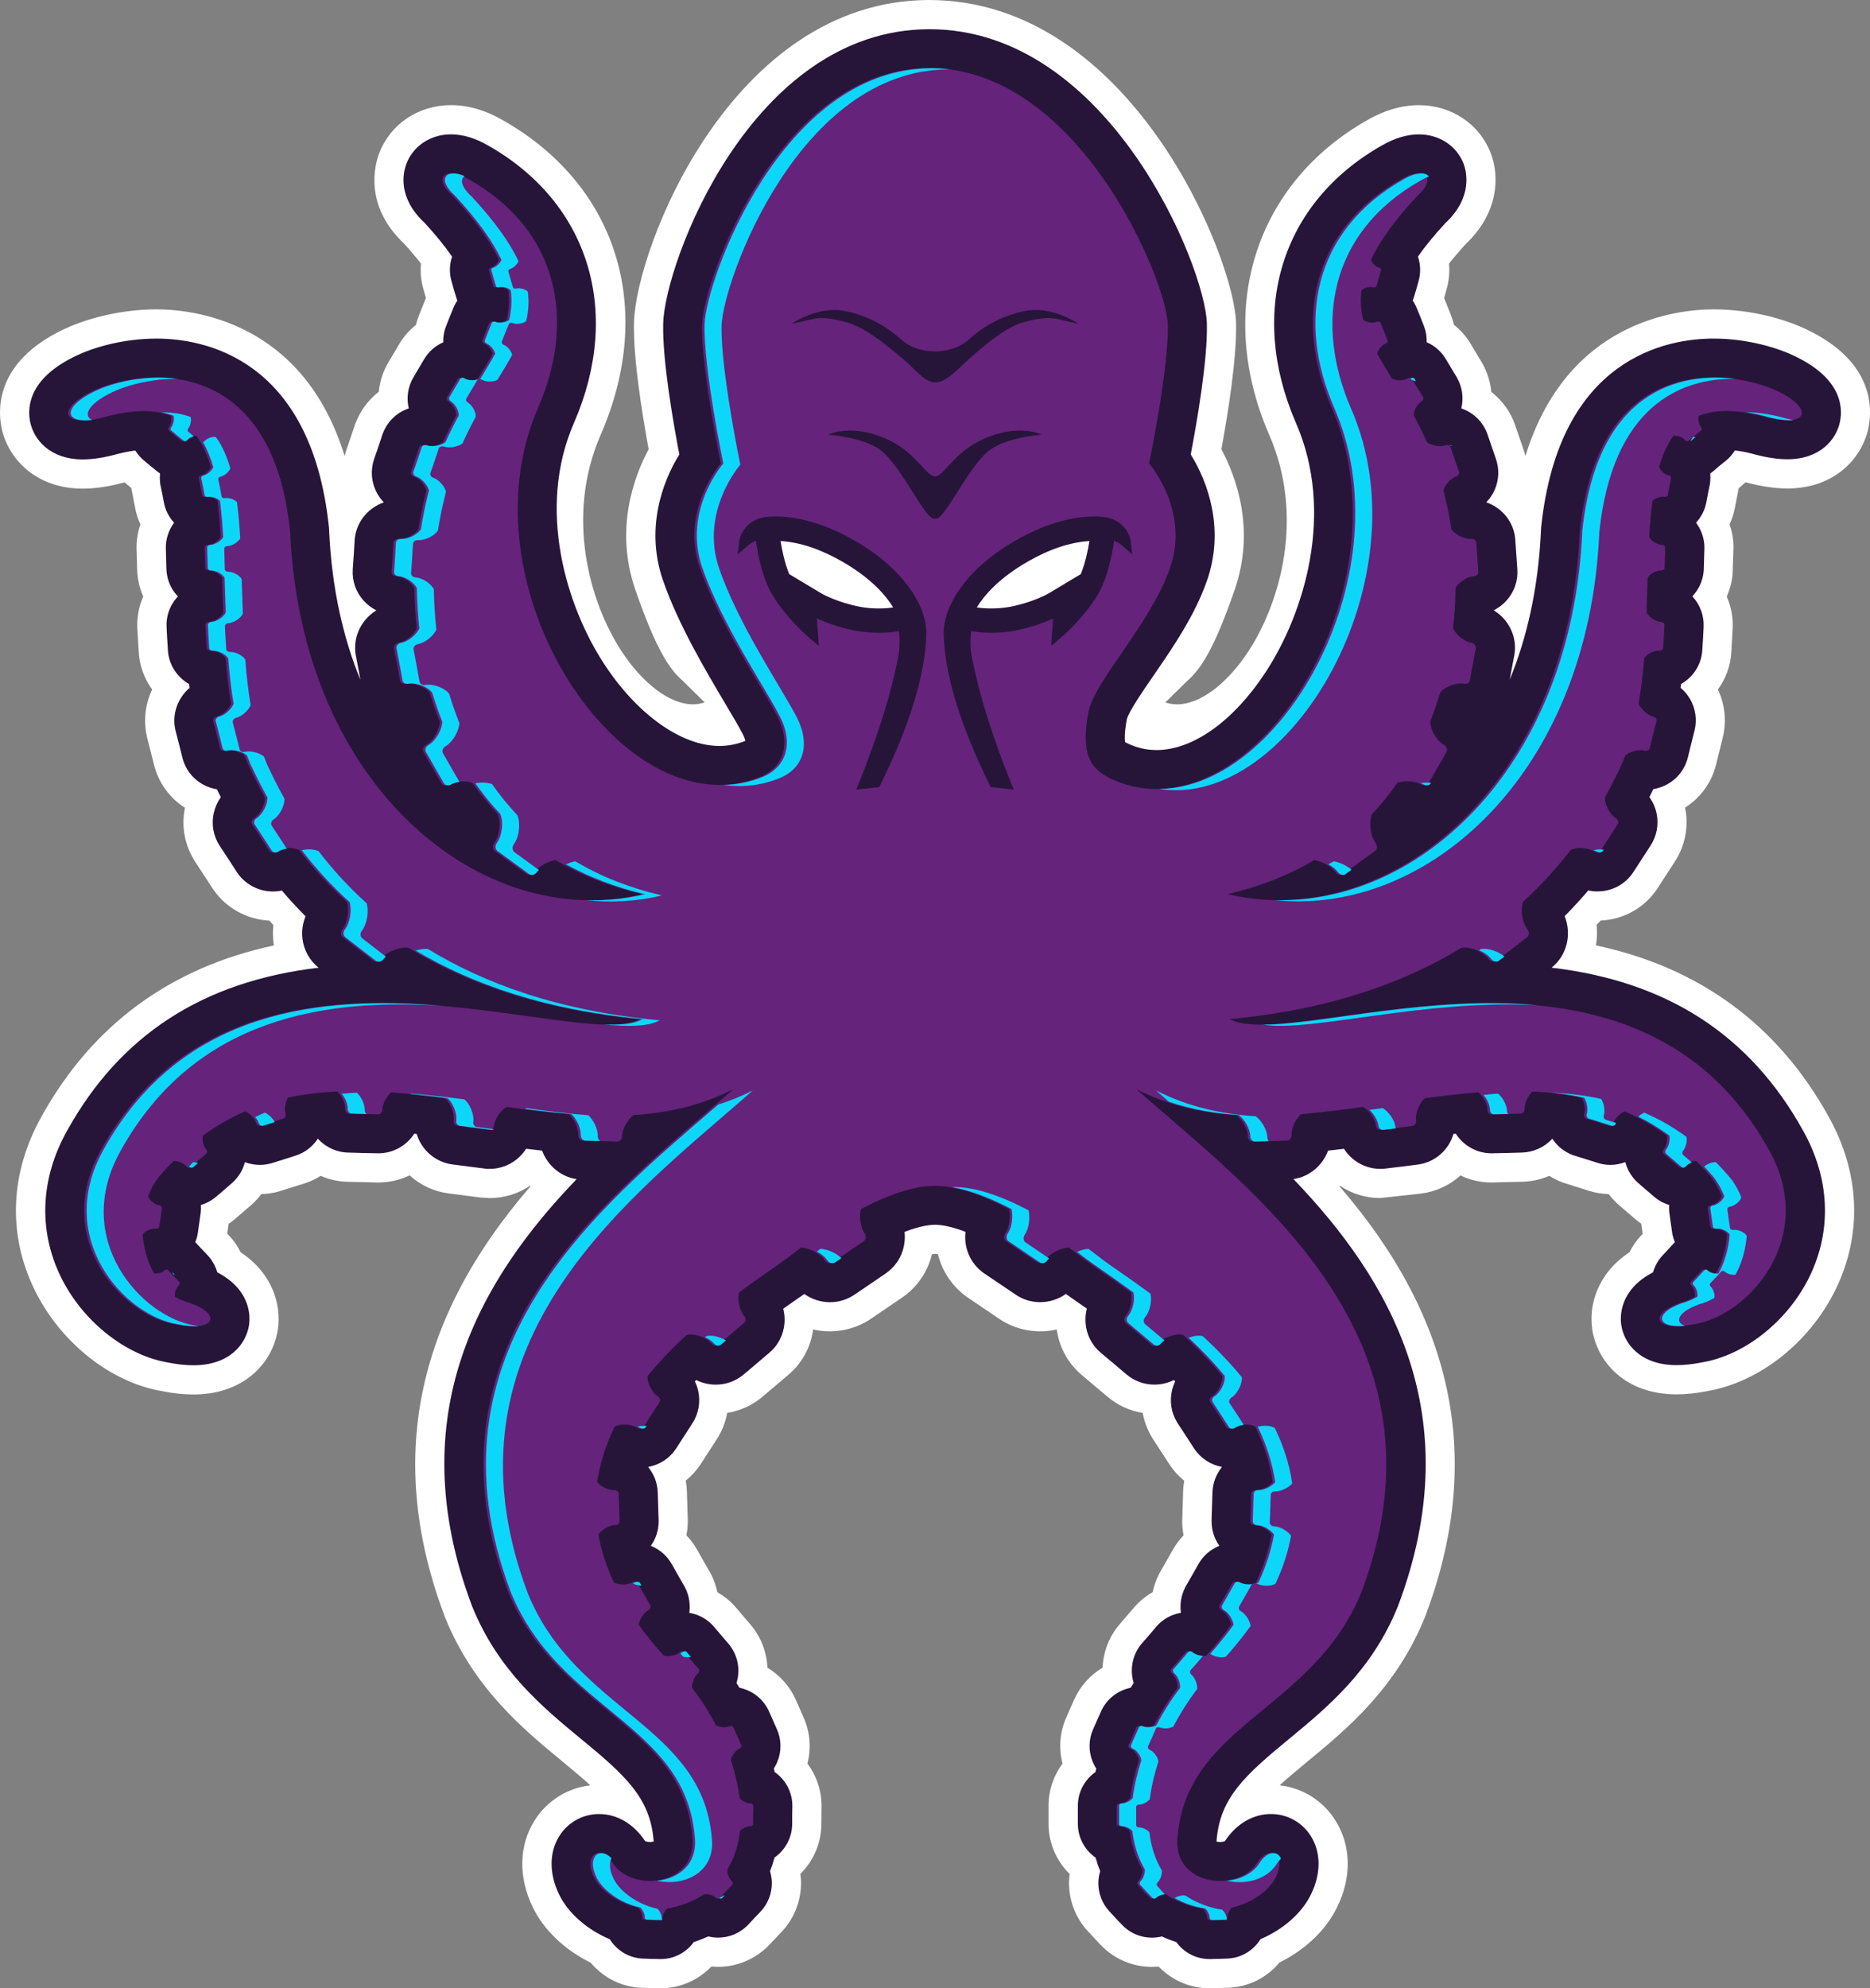 <svg version="1.1" id="图层_1" x="0px" y="0px" width="188.154px" height="200px" viewBox="0 0 188.154 200" enable-background="new 0 0 188.154 200" xml:space="preserve" xmlns="http://www.w3.org/2000/svg" xmlns:xlink="http://www.w3.org/1999/xlink" xmlns:xml="http://www.w3.org/XML/1998/namespace">
  <rect x="0" y="0" width="188.154" height="200" fill="#808080" stroke="none"/>
  <path fill="#FFFFFF" d="M174.877,49.453l0.062-0.336l0.6-0.526c0.033-0.027,0.066-0.056,0.099-0.083
	c1.53,0.417,2.94,0.629,4.196,0.629c4.773,0,7.541-3.067,8.166-6.108c0.412-1.997,0.563-6.988-6.926-10.204
	c-2.631-1.1-5.709-1.706-8.668-1.706c-3.682,0-14.75,1.184-18.92,14.751c-0.06-0.235-0.127-0.467-0.209-0.694l-0.82-2.39
	c-0.451-1.34-1.303-2.509-2.408-3.364c-0.096-1.009-0.403-2-0.914-2.897l-1.12-1.869c-0.451-0.771-1.033-1.438-1.72-1.979
	c-0.073-0.31-0.17-0.62-0.287-0.936l-0.694-1.743c-0.002-0.008-0.006-0.017-0.008-0.023l0.233-0.845
	c0.252-0.857,0.338-1.742,0.258-2.615c0.49-0.624,1.063-1.293,1.711-1.999c3.224-3.059,3.406-6.692,2.496-9.084
	c-1.121-2.947-3.961-4.852-7.233-4.852c-1.717,0-3.463,0.505-5.17,1.488c-11.347,6.413-15.334,19.116-9.918,31.622
	c3.616,8.232,1.147,16.896-2.063,21.813c-2.154,3.298-4.9,5.347-7.168,5.347c-0.393,0-0.793-0.063-1.201-0.19l2.201-2.165
	c1.371-1.179,2.725-3.248,4.773-9.154c2.121-6.113,0.133-11.415-1.332-14.149c0.67-3.632,1.567-9.248,1.473-12.753
	C124.191,26.018,113.852,0.001,93.445,0c-19.809,0.067-29.45,24.904-29.654,32.437c-0.095,3.505,0.805,9.121,1.474,12.753
	c-1.466,2.734-3.454,8.036-1.333,14.151c2.051,5.905,3.403,7.974,4.775,9.152l2.2,2.165c-0.409,0.126-0.811,0.19-1.202,0.19
	c-2.268,0-5.015-2.049-7.17-5.346c-3.213-4.918-5.686-13.578-2.078-21.808c5.519-12.704,1.619-25.122-9.907-31.625
	c-1.721-0.991-3.462-1.494-5.175-1.494c-3.268,0-6.104,1.901-7.223,4.845c-0.442,1.163-1.56,5.232,2.489,9.071
	c0.649,0.711,1.224,1.387,1.715,2.019c-0.081,0.879,0.005,1.761,0.254,2.595l0.243,0.867L42.206,31.6
	c-0.146,0.355-0.266,0.717-0.354,1.084c-0.682,0.538-1.255,1.196-1.695,1.949l-1.056,1.783c-0.552,0.91-0.887,1.939-0.988,2.992
	c-1.045,0.808-1.865,1.907-2.366,3.218l-0.958,2.83c-0.043,0.14-0.081,0.279-0.114,0.42c-4.168-13.574-15.239-14.758-18.924-14.758
	c-2.916,0-6.063,0.616-8.711,1.725c-7.451,3.225-7.294,8.212-6.881,10.208c0.63,3.036,3.399,6.1,8.166,6.1
	c1.282,0,2.723-0.219,4.208-0.632c0.019,0.015,0.036,0.03,0.054,0.046l0.62,0.518l0.372,1.903c0.106,0.615,0.292,1.208,0.553,1.767
	c-0.29,0.833-0.424,1.711-0.387,2.582l0.056,1.937c0.021,0.952,0.23,1.878,0.612,2.731c-0.454,1.025-0.658,2.144-0.589,3.27
	l0.13,2.231c0.066,1.415,0.549,2.746,1.358,3.853c-0.7,1.459-0.902,3.136-0.52,4.794l0.688,2.706
	c0.442,1.859,1.585,3.415,3.131,4.397c-0.385,1.866-0.034,3.771,1.011,5.403l1.772,2.718l0.072,0.107
	c1.288,1.86,3.373,3.01,5.632,3.12c0.136,0.15,0.271,0.3,0.409,0.447c-0.068,0.605-0.063,1.218,0.018,1.822
	c0.011,0.077,0.021,0.154,0.035,0.23c-10.414,2.223-18.268,7.997-23.377,17.2c-3.168,5.652-3.428,11.826-0.728,17.389
	c2.604,5.359,7.704,9.394,12.906,10.254c1.094,0.218,2.134,0.326,3.091,0.326c5.215,0,8.031-3.301,8.509-6.571
	c0.351-2.396-0.49-5.574-3.742-7.73c-0.241-0.487-0.54-0.948-0.895-1.377l-0.46-0.508l0.138-0.979
	c0.225-0.149,0.438-0.313,0.646-0.492l1.618-1.391c0.385-0.338,0.729-0.709,1.028-1.111c0.533-0.012,1.069-0.084,1.611-0.219
	l2.82-0.879c0.543-0.184,1.061-0.43,1.54-0.734c0.844,0.367,1.753,0.574,2.673,0.595l3.133,0.073c1.104,0,2.174-0.25,3.138-0.717
	c1.104,0.994,2.494,1.64,3.963,1.818l3.174,0.41l0.916,0.057c1.479,0,2.886-0.44,4.067-1.24c0.018,0.019,0.033,0.035,0.049,0.054
	C41.702,132.825,38.875,147,44.742,162.592l0.051,0.129c2.9,7.135,7.863,11.225,11.853,14.51c1.078,0.888,1.988,1.654,2.753,2.353
	c-2.307,0.262-4.363,1.547-5.619,3.547c-1.574,2.515-1.64,5.685-0.181,8.699c1.106,2.297,3.208,4.303,5.834,5.592
	c1.287,1.543,3.165,2.474,5.168,2.531L66.476,200c1.908,0,3.734-0.787,5.054-2.146c0.034-0.012,0.069-0.024,0.104-0.041
	c2.091,0.187,4.148-0.557,5.687-2.094l1.298-1.373c1.302-1.35,2.021-3.201,1.975-5.084c-0.007-0.258-0.026-0.516-0.062-0.771
	c1.339-1.324,2.113-3.14,2.113-5.046l0.015-1.813c0-1.543-0.511-3.025-1.419-4.234c0.396-1.549,0.264-3.203-0.391-4.657
	l-0.781-1.769c-0.601-1.354-1.604-2.471-2.85-3.217c-0.063-1.463-0.573-2.896-1.498-4.088l-1.567-1.848
	c-0.555-0.674-1.225-1.232-1.972-1.658c-0.125-0.596-0.326-1.18-0.603-1.738l-1.425-2.52c-0.3-0.535-0.668-1.029-1.092-1.465
	c0.095-0.478,0.143-0.967,0.143-1.469l-0.09-2.882c-0.009-0.385-0.05-0.769-0.12-1.146c0.576-0.469,1.089-1.03,1.518-1.678
	l1.588-2.461c0.535-0.813,0.896-1.729,1.067-2.678c1.314-0.211,2.553-0.775,3.563-1.637l2.586-2.191
	c1.381-1.164,2.257-2.775,2.498-4.57c1.974,0.467,4.143,0.076,5.817-1.073l3.156-2.146c1.52-1.045,2.561-2.6,2.979-4.342
	c0.366-0.055,0.251-0.055,0.61,0c0.404,1.672,1.396,3.188,2.859,4.262l3.287,2.223c1.672,1.152,3.834,1.537,5.807,1.082
	c0.24,1.785,1.117,3.396,2.504,4.572l2.592,2.183c1.005,0.862,2.234,1.428,3.55,1.637c0.16,0.881,0.487,1.742,0.981,2.551
	l1.738,2.671c0.404,0.608,0.897,1.147,1.461,1.604c-0.068,0.366-0.107,0.737-0.115,1.108l-0.09,2.969
	c0,0.479,0.047,0.949,0.139,1.412c-0.418,0.433-0.78,0.914-1.077,1.439l-1.242,2.182l-0.181,0.338
	c-0.282,0.563-0.487,1.154-0.612,1.759c-0.742,0.42-1.404,0.971-1.949,1.631l-1.346,1.562l-0.244,0.295
	c-0.928,1.188-1.441,2.629-1.502,4.104c-1.24,0.742-2.246,1.853-2.855,3.205l-0.789,1.787c-0.658,1.461-0.787,3.112-0.387,4.664
	c-0.902,1.209-1.406,2.688-1.406,4.225v1.828c0,1.908,0.777,3.726,2.125,5.047c-0.033,0.25-0.053,0.502-0.061,0.754
	c-0.045,1.837,0.645,3.656,1.869,4.972l1.278,1.371c1.476,1.58,3.629,2.416,5.802,2.215c0.036,0.016,0.075,0.029,0.112,0.043
	c1.318,1.354,3.144,2.139,5.056,2.139h0.256l1.588-0.049c2.037-0.057,3.924-0.99,5.213-2.539c2.617-1.295,4.707-3.301,5.801-5.576
	c1.474-2.994,1.416-6.16-0.154-8.686c-1.254-2.012-3.313-3.305-5.631-3.566c0.765-0.699,1.677-1.467,2.756-2.357
	c3.988-3.285,8.949-7.373,11.871-14.58l0.037-0.094c5.851-15.557,3.025-29.729-8.646-43.223c0.018-0.018,0.033-0.035,0.049-0.051
	c1.18,0.795,2.584,1.234,4.061,1.234l4.115-0.453c1.504-0.191,2.873-0.843,3.953-1.82c0.957,0.459,2.016,0.707,3.111,0.707
	l3.123-0.076c0.936-0.021,1.854-0.229,2.696-0.59c0.42,0.266,0.873,0.49,1.353,0.668l2.604,0.824
	c0.658,0.213,1.341,0.326,2.029,0.342c0.305,0.408,0.654,0.783,1.045,1.121l1.51,1.299c0.229,0.203,0.468,0.389,0.716,0.559
	l0.145,1.014l-0.156,0.168c-0.471,0.5-0.865,1.07-1.17,1.688c-3.254,2.154-4.1,5.334-3.752,7.729
	c0.478,3.271,3.285,6.566,8.488,6.566c0.965,0,2.016-0.111,3.029-0.316c5.297-0.885,10.397-4.92,12.995-10.28
	c2.693-5.554,2.427-11.728-0.743-17.369c-5.111-9.206-12.97-14.976-23.392-17.195c0.113-0.675,0.135-1.367,0.062-2.056
	c0.135-0.146,0.27-0.294,0.403-0.443c2.367-0.104,4.513-1.332,5.771-3.31l1.686-2.598c1.043-1.579,1.427-3.553,1.052-5.415
	c-0.002-0.012-0.005-0.024-0.009-0.036c1.543-0.979,2.683-2.523,3.127-4.36l0.648-2.614c0.424-1.63,0.25-3.389-0.473-4.911
	c0.809-1.1,1.289-2.416,1.354-3.804l0.129-2.27c0.066-1.122-0.139-2.243-0.59-3.272c0.305-0.683,0.502-1.414,0.582-2.18l0.096-2.74
	c0-0.812-0.137-1.601-0.396-2.348c0.223-0.481,0.395-0.992,0.51-1.526L174.877,49.453z" class="color c1"/>
  <path fill="#261539" d="M172.329,47.442l0.144-0.122l0.561-0.482l0.59-0.47l0.027-0.021l0.024-0.021
	c0.349-0.287,0.644-0.632,0.878-1.013c0.521,0.055,1.092,0.16,1.709,0.315c1.338,0.377,2.541,0.569,3.581,0.569
	c3.332,0,4.931-2.026,5.287-3.762c0.33-1.604,0.097-4.633-5.18-6.899c-2.26-0.944-4.994-1.479-7.535-1.479
	c-4.615,0-15.549,1.845-17.344,18.941l-0.012,0.12l-0.006,0.121c-0.263,6.109-1.498,11.102-3.144,15.122l0.152-0.851l0.301-1.592
	c0.34-1.801-0.535-3.585-2.055-4.519c0-0.004,0.002-0.009,0.002-0.013c0.492-0.252,0.938-0.594,1.305-1.012
	c0.76-0.867,1.135-1.975,1.055-3.117l-0.102-1.475l-0.098-1.421c-0.091-1.772-1.281-3.267-2.919-3.831c0-0.002,0-0.004-0.002-0.007
	c0.351-0.361,0.636-0.783,0.841-1.247c0.44-0.995,0.479-2.131,0.116-3.144l-0.411-1.189l-0.416-1.223
	c-0.427-1.26-1.418-2.22-2.646-2.64c0.254-1.035,0.102-2.145-0.424-3.066l-0.023-0.042l-0.024-0.042l-0.556-0.921l-0.521-0.873
	c-0.451-0.771-1.135-1.364-1.937-1.712c0.021-0.524-0.063-1.06-0.258-1.577l-0.008-0.023l-0.008-0.022l-0.336-0.862l-0.012-0.03
	l-0.013-0.031l-0.334-0.816c-0.115-0.295-0.262-0.571-0.436-0.826c0.047-0.118,0.09-0.239,0.125-0.362l0.227-0.751l0.013-0.043
	l0.014-0.044l0.203-0.737c0.237-0.814,0.219-1.688-0.056-2.488c0.705-1.022,1.627-2.147,2.755-3.367
	c2.813-2.617,2.122-5.224,1.84-5.97c-0.685-1.796-2.445-2.957-4.488-2.957c-1.195,0-2.447,0.372-3.723,1.107
	c-10.115,5.718-13.529,16.669-8.675,27.882c3.97,9.035,0.857,19.151-3.012,25.074c-3.215,4.926-7.324,7.867-10.992,7.867
	c-0.969,0-1.887-0.201-2.805-0.612c-0.186-0.084-0.299-0.148-0.367-0.191c-0.037-0.22-0.088-0.852,0.17-2.268
	c0.17-0.754,1.633-2.88,2.701-4.432c1.947-2.833,4.158-6.044,5.381-9.57c1.763-5.076,0.144-9.792-1.645-12.661
	c0.596-3.117,1.723-9.542,1.623-13.199c-0.161-5.647-9.84-29.575-27.911-29.576h-0.068C75.567,3,66.892,26.468,66.729,32.516
	c-0.101,3.657,1.026,10.082,1.624,13.199c-1.788,2.868-3.407,7.585-1.646,12.662c1.548,4.458,4.269,9.036,6.253,12.379
	c0.755,1.27,1.406,2.367,1.788,3.113c0.148,0.291,0.216,0.514,0.242,0.657c-0.005,0.002-0.01,0.004-0.015,0.006
	c-0.829,0.334-1.7,0.503-2.587,0.503c-3.831,0-8.28-3.166-11.611-8.263c-3.769-5.767-6.818-15.578-3.018-24.249
	c4.88-11.234,1.471-22.181-8.68-27.906c-1.269-0.73-2.516-1.103-3.707-1.103c-2.037,0-3.794,1.159-4.476,2.951
	c-0.363,0.955-0.896,3.421,1.836,5.96c1.122,1.222,2.043,2.354,2.756,3.39c-0.275,0.806-0.295,1.68-0.049,2.501l0.203,0.73
	l0.012,0.039l0.011,0.039l0.226,0.743c0.035,0.126,0.077,0.25,0.126,0.37c-0.175,0.255-0.321,0.531-0.437,0.827l-0.334,0.818
	l-0.011,0.028l-0.011,0.026l-0.31,0.793c-0.228,0.544-0.332,1.122-0.313,1.701c-0.796,0.349-1.477,0.939-1.928,1.707l-0.526,0.885
	l-0.536,0.911c-0.566,0.938-0.742,2.072-0.482,3.145c-1.186,0.401-2.147,1.305-2.611,2.522l-0.03,0.078l-0.026,0.08l-0.409,1.229
	l-0.41,1.188l-0.023,0.068l-0.02,0.07c-0.468,1.53-0.032,3.127,1.014,4.218c0,0.002-0.001,0.003-0.001,0.005
	c-1.526,0.53-2.688,1.875-2.905,3.534l-0.018,0.138l-0.008,0.138l-0.09,1.476l-0.1,1.44c-0.075,1.156,0.303,2.259,1.063,3.123
	c0.366,0.416,0.813,0.758,1.305,1.009c0,0.002,0,0.004,0,0.006c-1.447,0.889-2.317,2.555-2.098,4.289l0.016,0.118l0.021,0.117
	l0.309,1.623l0.148,0.83c-1.646-4.023-2.884-9.02-3.146-15.136l-0.005-0.12L33.092,53C31.301,35.903,20.369,34.058,15.75,34.058
	c-2.54,0-5.272,0.533-7.498,1.463L8.23,35.53l-0.022,0.01c-5.271,2.282-5.502,5.312-5.17,6.914c0.358,1.732,1.959,3.758,5.287,3.758
	c1.039,0,2.243-0.191,3.58-0.568c0.619-0.156,1.192-0.264,1.713-0.321c0.225,0.366,0.512,0.701,0.856,0.988l0.626,0.524l0.021,0.017
	l0.021,0.018l0.63,0.513l0.094,0.075l0.097,0.07c0.047,0.033,0.094,0.064,0.141,0.096c-0.03,0.295-0.03,0.597,0.003,0.904
	l0.021,0.187l0.038,0.183l0.168,0.81l0.146,0.779c0.139,0.805,0.51,1.523,1.04,2.093c-0.577,0.768-0.873,1.713-0.832,2.671
	l0.027,0.979l0.028,0.981c0.022,1.076,0.459,2.055,1.158,2.784c-0.049,0.052-0.097,0.105-0.145,0.16
	c-0.711,0.835-1.062,1.884-0.994,2.965l0.058,1.11l0.072,1.135c0.069,1.473,0.913,2.75,2.138,3.447
	c0.015,0.128,0.029,0.257,0.045,0.383c-1.192,1.018-1.798,2.639-1.428,4.238l0.011,0.047l0.012,0.048l0.352,1.36l0.321,1.286
	c0.406,1.702,1.779,2.944,3.479,3.216c0.121,0.25,0.252,0.519,0.393,0.8c-0.334,0.473-0.577,1.013-0.706,1.584
	c-0.254,1.135-0.05,2.297,0.574,3.272l0.888,1.352l0.852,1.314l0.032,0.049l0.034,0.049c0.808,1.166,2.144,1.862,3.573,1.862
	c0.304,0,0.604-0.03,0.899-0.092c0.766,0.904,1.558,1.764,2.384,2.588c-0.299,0.73-0.408,1.531-0.303,2.314
	c0.151,1.14,0.726,2.149,1.618,2.857c-11.652,1.373-19.967,6.775-25.311,16.4c-2.682,4.782-2.914,9.995-0.646,14.666
	c2.171,4.471,6.516,7.938,10.833,8.655c0.904,0.179,1.753,0.271,2.521,0.271c3.696,0,5.327-2.187,5.601-4.058
	c0.128-0.873,0.19-3.522-3.196-5.291c-0.151-0.541-0.416-1.059-0.795-1.518l-0.088-0.105l-0.096-0.102l-0.554-0.58l-0.539-0.58
	l-0.049-0.053l-0.052-0.053c-0.016-0.014-0.028-0.027-0.043-0.041c0.136-0.328,0.229-0.678,0.277-1.043l0.128-0.91l0.131-0.908
	l0.01-0.064l0.007-0.063c0.028-0.256,0.032-0.508,0.014-0.756c0.561-0.164,1.083-0.445,1.532-0.832l0.785-0.666l0.802-0.697
	c0.652-0.571,1.1-1.301,1.308-2.11c0.471,0.178,0.979,0.272,1.504,0.272c0.347,0,0.692-0.043,1.029-0.127l0.106-0.028l0.105-0.031
	l1.171-0.365l1.169-0.371l0.034-0.01l0.034-0.014c0.932-0.313,1.684-0.92,2.187-1.688c0.766,0.838,1.849,1.369,3.051,1.396
	l1.452,0.043l1.518,0.03h0.038h0.038c1.501,0,2.832-0.778,3.609-1.973c0.081,0.01,0.163,0.021,0.242,0.028
	c0.148,0.492,0.384,0.961,0.695,1.375c0.705,0.937,1.772,1.554,2.929,1.695l1.573,0.203l1.594,0.203l0.249,0.033l0.298,0.002
	c1.527,0,2.886-0.789,3.67-2.021c0.521,0.066,1.061,0.129,1.611,0.188c0.544,1.491,1.857,2.625,3.471,2.866
	c-9.638,10.027-17.774,23.673-10.536,42.91l0.018,0.049l0.021,0.048c2.621,6.446,7.07,10.112,10.997,13.348
	c4.376,3.604,6.869,5.853,7.239,10.084l0.008,0.068l0.008,0.065c0.002,0.019,0.004,0.033,0.005,0.051
	c-0.092,0.027-0.225,0.054-0.383,0.054c-0.231,0-0.406-0.054-0.488-0.093c-1.141-1.731-2.815-2.719-4.633-2.719
	c-1.634,0-3.129,0.83-4,2.219c-1.025,1.638-1.034,3.771-0.023,5.859c0.914,1.896,2.815,3.549,5.103,4.514
	c0.711,1.14,1.949,1.908,3.364,1.949l0.776,0.029l0.042,0.002h0.043l0.595,0.01l0.031,0.004l0.277,0.002
	c1.366,0,2.579-0.674,3.328-1.711c0.487-0.158,0.973-0.35,1.45-0.57c0.325,0.082,0.662,0.123,1.002,0.123
	c1.111,0,2.153-0.432,2.937-1.213l0.048-0.049l0.046-0.049l0.629-0.672l0.586-0.613c0.762-0.789,1.18-1.865,1.151-2.971
	c-0.01-0.381-0.071-0.756-0.181-1.115c0.178-0.445,0.331-0.904,0.46-1.375c1.07-0.756,1.771-1.998,1.771-3.4v-0.875l0.015-0.875
	l0.001-0.03v-0.031c0-1.397-0.704-2.637-1.781-3.391c-0.026-0.117-0.054-0.232-0.081-0.351c0.132-0.205,0.247-0.424,0.343-0.649
	c0.445-1.062,0.431-2.269-0.039-3.314l-0.385-0.868l-0.396-0.896c-0.551-1.244-1.674-2.127-2.983-2.395
	c-0.099-0.158-0.197-0.314-0.298-0.472c0.397-1.276,0.178-2.696-0.698-3.825l-0.063-0.08l-0.064-0.074l-0.717-0.834l-0.67-0.793
	c-0.647-0.785-1.544-1.295-2.537-1.459c0.119-0.826-0.003-1.693-0.402-2.5l-0.053-0.107l-0.062-0.105l-0.628-1.096l-0.612-1.082
	c-0.479-0.852-1.229-1.494-2.113-1.85c0.497-0.697,0.788-1.547,0.788-2.459v-0.061l-0.002-0.063l-0.044-1.392l-0.043-1.36
	c-0.022-0.98-0.384-1.884-0.974-2.597c1.144-0.205,2.158-0.86,2.808-1.838l0.015-0.022l0.015-0.021l0.819-1.273l0.785-1.213
	c0.63-0.957,0.851-2.144,0.604-3.269c-0.073-0.336-0.188-0.661-0.337-0.969c0.045-0.047,0.09-0.095,0.135-0.14
	c0.606,0.302,1.279,0.463,1.974,0.463c1.033,0,2.032-0.366,2.813-1.034l1.281-1.08l1.304-1.108c0.878-0.74,1.418-1.804,1.509-2.978
	c0.035-0.484-0.009-0.97-0.128-1.437c0.3-0.209,0.589-0.41,0.864-0.604c0.465-0.324,0.881-0.613,1.253-0.879
	c0.753,0.531,1.653,0.828,2.59,0.828c0.89,0,1.746-0.266,2.479-0.769l1.558-1.053l1.578-1.078c1.396-0.959,2.063-2.584,1.884-4.174
	c1.572-0.601,2.554-0.715,3.072-0.715c0.521,0,1.498,0.114,3.063,0.711c-0.185,1.547,0.438,3.125,1.771,4.103l0.062,0.043
	l0.061,0.043l1.58,1.067l1.58,1.065c0.705,0.486,1.564,0.754,2.455,0.754c0.945,0,1.844-0.297,2.59-0.827
	c0.373,0.266,0.791,0.557,1.258,0.883c0.273,0.188,0.558,0.387,0.851,0.592c-0.121,0.472-0.166,0.957-0.129,1.443
	c0.088,1.17,0.627,2.229,1.512,2.981l1.313,1.104l1.302,1.098c0.756,0.648,1.758,1.019,2.795,1.019c0.692,0,1.362-0.16,1.969-0.461
	c0.045,0.043,0.088,0.09,0.131,0.133c-0.133,0.273-0.236,0.561-0.311,0.857c-0.277,1.125-0.099,2.286,0.504,3.272l0.035,0.06
	l0.038,0.059l0.818,1.242l0.795,1.235l0.017,0.021l0.014,0.023c0.647,0.977,1.66,1.633,2.799,1.842
	c-0.584,0.713-0.943,1.613-0.965,2.592l-0.043,1.361l-0.045,1.391v0.063v0.062c0,0.914,0.289,1.762,0.787,2.461
	c-0.883,0.354-1.633,0.994-2.109,1.842l-0.625,1.104l-0.621,1.082l-0.055,0.096l-0.049,0.101c-0.396,0.789-0.533,1.66-0.408,2.515
	c-0.99,0.164-1.889,0.674-2.537,1.459l-0.672,0.795l-0.707,0.805l-0.072,0.082l-0.067,0.088c-0.869,1.111-1.091,2.547-0.703,3.83
	c-0.104,0.16-0.205,0.32-0.306,0.482c-1.303,0.268-2.422,1.141-2.977,2.375l-0.404,0.914l-0.395,0.891
	c-0.461,1.025-0.476,2.234-0.029,3.293c0.098,0.23,0.213,0.451,0.35,0.66c-0.026,0.113-0.055,0.227-0.079,0.34
	c-1.072,0.754-1.773,1.992-1.773,3.391v0.906v0.922c0,1.404,0.707,2.646,1.787,3.398c0.129,0.469,0.281,0.924,0.457,1.365
	c-0.109,0.356-0.17,0.729-0.18,1.108c-0.027,1.082,0.37,2.135,1.102,2.918l0.592,0.647l0.031,0.035l0.031,0.033l0.602,0.629
	c0.779,0.834,1.869,1.312,3.021,1.312c0.342,0,0.68-0.043,1.008-0.125c0.483,0.223,0.971,0.413,1.459,0.575
	c0.754,1.039,1.971,1.701,3.332,1.701h0.256l0.045-0.006l0.588-0.01h0.041l0.041-0.002l0.791-0.029
	c1.422-0.041,2.664-0.813,3.375-1.955c2.275-0.967,4.17-2.617,5.082-4.518c1.012-2.057,1.012-4.193-0.012-5.836
	c-0.869-1.396-2.369-2.23-4.01-2.232c-1.822,0-3.498,0.988-4.64,2.723c-0.082,0.039-0.254,0.091-0.479,0.091
	c-0.156,0-0.285-0.025-0.377-0.054c0-0.012,0.002-0.022,0.004-0.037l0.01-0.069l0.006-0.069c0.365-4.24,2.859-6.488,7.236-10.097
	c3.926-3.235,8.375-6.901,10.99-13.351l0.018-0.045l0.018-0.047c7.236-19.238-0.895-32.883-10.532-42.912
	c1.618-0.242,2.934-1.371,3.479-2.86c0.549-0.062,1.086-0.125,1.604-0.188c0.776,1.225,2.133,2.02,3.664,2.02h0.237l0.285-0.033
	l1.582-0.188l1.639-0.209c1.763-0.226,3.132-1.463,3.609-3.082c0.076-0.011,0.152-0.021,0.229-0.027
	c0.771,1.188,2.096,1.973,3.598,1.973h0.133l0.051-0.004l1.379-0.027l1.494-0.045c1.138-0.024,2.232-0.512,3.019-1.344
	c0.016-0.016,0.03-0.033,0.045-0.049c0.481,0.736,1.188,1.326,2.065,1.65l0.095,0.033l0.094,0.028l1.17,0.365l1.131,0.356
	c0.416,0.135,0.85,0.203,1.287,0.203c0.523,0,1.031-0.1,1.502-0.279c0.213,0.818,0.672,1.564,1.314,2.119l0.766,0.664l0.77,0.656
	c0.453,0.404,0.984,0.697,1.56,0.867c-0.019,0.24-0.014,0.484,0.01,0.729l0.008,0.074l0.013,0.072l0.131,0.938l0.133,0.93
	l0.021,0.14l0.029,0.138c0.055,0.256,0.133,0.502,0.23,0.733c-0.058,0.055-0.111,0.112-0.166,0.172l-0.527,0.57l-0.545,0.586
	c-0.453,0.481-0.779,1.065-0.957,1.696c-3.387,1.767-3.326,4.414-3.199,5.287c0.271,1.869,1.896,4.051,5.578,4.051
	c0.773,0,1.629-0.094,2.545-0.276c4.324-0.722,8.668-4.188,10.836-8.662c2.26-4.662,2.023-9.869-0.67-14.66
	c-5.334-9.608-13.647-15.008-25.299-16.382c1.555-1.237,2.047-3.368,1.313-5.183c0.82-0.823,1.613-1.688,2.377-2.585
	c0.3,0.064,0.609,0.097,0.921,0.097c1.493,0,2.848-0.737,3.639-1.978l0.85-1.311l0.849-1.309c0.619-0.937,0.848-2.102,0.623-3.212
	c-0.123-0.605-0.375-1.176-0.73-1.676c0.141-0.281,0.273-0.551,0.396-0.804c1.694-0.276,3.069-1.514,3.479-3.202l0.33-1.346
	l0.326-1.306c0.279-1.071,0.123-2.229-0.43-3.192c-0.252-0.437-0.58-0.824-0.964-1.147c0.019-0.124,0.031-0.251,0.048-0.378
	c1.225-0.693,2.069-1.971,2.139-3.444l0.07-1.09l0.002-0.027l0.002-0.025l0.055-1.113c0.066-1.129-0.33-2.246-1.098-3.083
	c-0.013-0.013-0.025-0.026-0.037-0.039c0.621-0.651,1.037-1.502,1.135-2.458l0.016-0.147l0.004-0.148l0.029-1.024l0.031-1
	l0.002-0.059v-0.06c0-0.941-0.314-1.812-0.844-2.512c0.494-0.53,0.852-1.194,1.016-1.948l0.012-0.052l0.011-0.052l0.153-0.82
	l0.172-0.837l0.027-0.137l0.019-0.138c0.043-0.328,0.047-0.653,0.014-0.97c0.037-0.025,0.074-0.051,0.111-0.077L172.329,47.442z" class="color c2"/>
  <path fill="#65237B" d="M177.264,41.842c4.916,1.404,5.383-0.878,1.129-2.705c-4.726-1.974-17.563-3.568-19.435,14.271
	c-1.11,25.971-19.521,40.359-35.446,36.528c3.319-0.761,6.217-1.932,8.729-3.422c0.746,0.132,1.668,0.585,2.137,1.213
	c0.203,0.277,0.556,0.366,0.773,0.19l1.596-1.154l1.594-1.156c0.232-0.175,0.263-0.526,0.072-0.804
	c-0.586-0.805-0.674-2.208-0.352-2.924c0.936-0.995,1.785-2.048,2.545-3.145c0.686-0.22,1.727-0.204,2.396,0.176
	c0.277,0.16,0.601,0.087,0.732-0.132l0.906-1.565l0.907-1.578c0.129-0.234,0.013-0.542-0.25-0.702
	c-0.805-0.454-1.403-1.623-1.389-2.34c0.365-0.966,0.701-1.93,0.992-2.896c0.354-0.556,1.551-1.082,2.414-0.921
	c0.293,0.06,0.557-0.102,0.586-0.336l0.293-1.624l0.305-1.623c0.045-0.233-0.16-0.468-0.438-0.525
	c-0.761-0.133-1.578-0.849-1.855-1.448c0.16-1.375,0.232-2.734,0.246-4.065c0.264-0.526,1.127-1.155,1.857-1.198
	c0.25-0.015,0.455-0.204,0.438-0.425l-0.102-1.477l-0.104-1.477c0-0.22-0.221-0.38-0.481-0.366
	c-0.746,0.045-1.711-0.481-2.021-0.979c-0.174-1.141-0.395-2.251-0.656-3.29c-0.043-0.205-0.088-0.395-0.146-0.6
	c0.117-0.512,0.688-1.213,1.301-1.418c0.205-0.073,0.336-0.292,0.264-0.469l-0.424-1.228l-0.424-1.243
	c-0.059-0.176-0.279-0.263-0.498-0.19c-0.598,0.205-1.492,0-1.887-0.321c-0.424-0.95-0.861-1.842-1.316-2.676
	c-0.043-0.424,0.31-1.155,0.791-1.434c0.16-0.087,0.222-0.277,0.146-0.408l-0.556-0.922l-0.54-0.906
	c-0.072-0.132-0.263-0.176-0.425-0.073c-0.469,0.277-1.256,0.249-1.621,0.015c-0.528-0.863-1.039-1.696-1.479-2.501
	c0.088-0.365,0.453-0.849,0.863-1.009c0.146-0.058,0.219-0.219,0.174-0.336l-0.334-0.862l-0.353-0.863
	c-0.045-0.132-0.219-0.19-0.366-0.132c-0.438,0.176-1.097,0.044-1.39-0.189c-0.231-0.951-0.307-1.931-0.174-2.969
	c0.232-0.234,0.803-0.409,1.197-0.308c0.147,0.044,0.276-0.014,0.309-0.131l0.234-0.775l0.217-0.789
	c0.045-0.116-0.041-0.234-0.189-0.278c-0.35-0.103-0.7-0.482-0.817-0.789c0.863-1.857,2.369-3.964,4.709-6.478
	c1.973-1.755,0.729-3.013-1.652-1.639c-9.285,5.249-10.688,14.491-7.033,22.929c8.062,18.355-8.188,43.662-22.01,37.462
	c-2.387-1.07-3.184-2.694-2.449-6.736c0.578-3.185,6.234-8.818,8.234-14.584c2-5.765-2.117-10.47-2.117-10.47s2-9.646,1.881-14
	c-0.116-4.354-8.944-25.815-24.04-25.764C78.373,6.91,70.76,28.269,70.643,32.623s1.883,14,1.883,14s-4.118,4.705-2.119,10.47
	c2.002,5.766,6.327,12.06,7.828,14.992c1.326,2.593,0.737,5.063-1.797,6.083c-13.681,5.51-30.229-19.059-22.267-37.218
	c3.67-8.452,2.268-17.692-7.032-22.929c-2.369-1.374-3.611-0.132-1.639,1.623c2.339,2.529,3.831,4.636,4.708,6.493
	c-0.116,0.307-0.468,0.673-0.833,0.789c-0.132,0.029-0.22,0.162-0.176,0.278l0.22,0.789l0.233,0.775
	c0.029,0.117,0.161,0.175,0.293,0.131c0.409-0.102,0.979,0.073,1.199,0.308c0.146,1.038,0.058,2.018-0.161,2.969
	c-0.293,0.249-0.951,0.365-1.39,0.189c-0.146-0.059-0.321,0-0.365,0.132l-0.353,0.863l-0.335,0.862
	c-0.06,0.117,0.028,0.263,0.175,0.336c0.409,0.16,0.774,0.644,0.863,1.009c-0.438,0.805-0.951,1.638-1.478,2.501
	c-0.365,0.234-1.155,0.263-1.623-0.015c-0.146-0.103-0.352-0.059-0.424,0.073l-0.541,0.906l-0.541,0.922
	c-0.089,0.131-0.029,0.321,0.131,0.408c0.482,0.293,0.834,1.01,0.805,1.434c-0.453,0.834-0.907,1.726-1.331,2.676
	c-0.395,0.321-1.287,0.526-1.886,0.321c-0.22-0.072-0.439,0.015-0.512,0.205l-0.409,1.229l-0.424,1.228
	c-0.06,0.191,0.058,0.396,0.263,0.469c0.614,0.205,1.185,0.906,1.301,1.418c-0.058,0.205-0.102,0.41-0.146,0.6
	c-0.265,1.053-0.482,2.149-0.659,3.29c-0.308,0.498-1.257,1.024-2.019,0.979c-0.248-0.014-0.468,0.146-0.496,0.366l-0.089,1.477
	l-0.102,1.477c-0.015,0.221,0.189,0.41,0.438,0.425c0.746,0.043,1.595,0.672,1.856,1.198c0.016,1.331,0.103,2.69,0.249,4.065
	c-0.277,0.6-1.097,1.315-1.857,1.448c-0.276,0.058-0.468,0.292-0.438,0.525l0.308,1.623l0.293,1.624
	c0.043,0.234,0.292,0.396,0.584,0.336c0.862-0.146,2.063,0.365,2.412,0.921c0.293,0.98,0.63,1.945,1.01,2.896
	c0,0.717-0.6,1.886-1.39,2.354c-0.277,0.146-0.38,0.467-0.263,0.688l0.905,1.578l0.907,1.565c0.131,0.233,0.453,0.292,0.73,0.132
	c0.673-0.38,1.711-0.396,2.397-0.161c0.761,1.082,1.608,2.135,2.545,3.13c0.321,0.716,0.233,2.119-0.352,2.924
	c-0.19,0.277-0.16,0.629,0.073,0.804l1.594,1.156l1.579,1.154c0.248,0.176,0.6,0.087,0.79-0.19c0.468-0.628,1.39-1.081,2.135-1.213
	c2.515,1.49,5.41,2.661,8.729,3.436c-15.924,3.817-34.332-10.557-35.444-36.542C27.322,35.568,14.483,37.163,9.76,39.136
	c-4.255,1.842-3.786,4.123,1.125,2.721c2.706-0.688,4.769-0.645,6.332-0.03c0.089,0.321,0,0.849-0.233,1.141
	c-0.087,0.117-0.087,0.264,0,0.336l0.629,0.526l0.63,0.513c0.102,0.073,0.247,0.044,0.336-0.06c0.277-0.336,0.877-0.526,1.186-0.438
	c0.628,0.862,1.096,1.93,1.446,3.144c-0.117,0.321-0.569,0.745-0.979,0.833c-0.161,0.029-0.249,0.146-0.234,0.278l0.176,0.849
	l0.161,0.861c0.015,0.118,0.16,0.205,0.308,0.176c0.438-0.087,1.022,0.147,1.242,0.409c0.146,1.156,0.249,2.369,0.321,3.642
	c-0.205,0.351-0.804,0.76-1.302,0.775c-0.175,0-0.321,0.131-0.307,0.277l0.028,1.023l0.029,1.009c0,0.146,0.146,0.264,0.321,0.264
	c0.542-0.015,1.198,0.396,1.375,0.746c0.044,1.141,0.071,2.311,0.115,3.479c-0.189,0.424-0.877,0.921-1.462,0.951
	c-0.189,0.014-0.351,0.161-0.337,0.321l0.061,1.141l0.072,1.141c0,0.175,0.176,0.292,0.365,0.292c0.585-0.029,1.301,0.38,1.55,0.761
	c0.117,1.564,0.293,3.1,0.541,4.591c-0.22,0.513-0.848,1.127-1.462,1.272c-0.232,0.059-0.38,0.277-0.336,0.468l0.351,1.359
	l0.337,1.346c0.044,0.205,0.276,0.321,0.512,0.249c0.644-0.146,1.521,0.116,1.944,0.481c0.103,0.279,0.205,0.542,0.322,0.819
	c0.425,0.892,0.979,2.076,1.739,3.422c0.014,0.644-0.438,1.653-1.097,2.076c-0.234,0.147-0.321,0.425-0.19,0.63l0.863,1.315
	l0.862,1.331c0.132,0.189,0.409,0.233,0.644,0.088c0.658-0.439,1.784-0.454,2.354-0.161c1.314,1.711,2.895,3.494,4.824,5.234
	c0.233,0.73,0.087,2.019-0.468,2.75c-0.205,0.262-0.189,0.614,0.044,0.789l1.535,1.184l1.535,1.185
	c0.22,0.176,0.57,0.088,0.775-0.175c0.613-0.79,2.003-1.271,2.764-1.127c5.674,3.466,13.218,6.244,23.308,7.165
	c-6.36,3.569-40.211-12.15-54.249,13.131c-5.016,8.949,2.164,16.73,7.458,17.563c4.255,0.862,4.781-1.17,1.053-2.281
	c-0.381-0.117-0.73-0.276-1.067-0.498c-0.06-0.319,0.088-0.862,0.381-1.125c0.104-0.104,0.117-0.25,0.044-0.338l-0.57-0.599
	l-0.556-0.6c-0.088-0.088-0.234-0.088-0.337,0.014c-0.263,0.248-0.76,0.365-1.082,0.31c-0.629-1.127-1.038-2.485-1.141-3.905
	c0.176-0.32,0.849-0.656,1.359-0.585c0.161,0.029,0.309-0.071,0.321-0.204l0.132-0.937l0.132-0.922
	c0.016-0.132-0.088-0.263-0.249-0.291c-0.496-0.062-1.053-0.558-1.141-0.923c0.249-0.657,0.601-1.303,1.038-1.887
	c0.498-0.584,1.01-1.141,1.521-1.651c0.408-0.015,1.01,0.204,1.315,0.557c0.103,0.131,0.293,0.16,0.41,0.058l0.789-0.672
	l0.774-0.673c0.116-0.104,0.116-0.293,0-0.424c-0.308-0.353-0.424-0.979-0.336-1.392c1.374-1.01,2.793-1.813,4.255-2.44
	c0.438,0.19,0.964,0.674,1.11,1.187c0.074,0.188,0.249,0.307,0.424,0.262l1.171-0.365l1.154-0.365
	c0.177-0.059,0.264-0.264,0.205-0.467c-0.161-0.514-0.015-1.215,0.249-1.639c1.622-0.352,3.273-0.541,4.957-0.613
	c0.424,0.395,0.804,1.141,0.789,1.754c0,0.262,0.176,0.467,0.38,0.467l1.478,0.045l1.478,0.029c0.22,0,0.395-0.189,0.409-0.453
	c0.016-0.629,0.438-1.375,0.893-1.756c1.784,0.131,3.583,0.352,5.396,0.586c0.497,0.395,0.993,1.434,0.892,2.236
	c-0.044,0.279,0.133,0.514,0.366,0.541l1.594,0.205l1.594,0.205c0.233,0.029,0.453-0.16,0.497-0.438
	c0.088-0.731,0.717-1.551,1.272-1.873c2.091,0.293,4.183,0.558,6.259,0.718c0.511,0.481,0.964,1.373,0.95,2.118
	c-0.016,0.293,0.189,0.543,0.438,0.558l1.741,0.043l1.74,0.045c0.263,0.014,0.468-0.221,0.481-0.527
	c0.015-0.789,0.601-1.725,1.17-2.135c3.466-0.219,6.844-0.965,10.03-2.602c-11.771,10.409-32.271,25.006-22.648,50.577
	c4.839,11.904,17.517,13.222,18.511,24.566c0.601,4.897-5.907,5.762-7.954,2.764c-1.214-2.002-3.085-1.01-1.931,1.375
	c0.557,1.154,2.193,2.543,4.432,3.041c0.219,0.222,0.424,0.615,0.424,0.951c0,0.146,0.088,0.263,0.204,0.263l0.805,0.03l0.819,0.015
	c0.117,0.016,0.219-0.103,0.219-0.234c0.016-0.336,0.233-0.715,0.47-0.936c0.964-0.146,1.987-0.47,3.056-1.039
	c0.219-0.117,0.424-0.246,0.614-0.38c0.364-0.071,0.936,0.058,1.242,0.351c0.116,0.104,0.277,0.104,0.365,0.016l0.629-0.674
	l0.628-0.658c0.09-0.086,0.073-0.262-0.044-0.365c-0.307-0.277-0.468-0.832-0.438-1.184c0.701-1.141,1.109-2.455,1.257-3.861
	c0.249-0.262,0.688-0.479,1.053-0.479c0.16,0,0.278-0.103,0.278-0.25v-0.906l0.015-0.906c0-0.131-0.133-0.233-0.293-0.233
	c-0.395,0-0.848-0.262-1.082-0.541c-0.161-1.242-0.453-2.517-0.878-3.787c0.03-0.396,0.425-0.979,0.863-1.184
	c0.161-0.06,0.234-0.222,0.175-0.353l-0.394-0.894l-0.396-0.891c-0.059-0.133-0.219-0.189-0.38-0.117
	c-0.409,0.176-1.022,0.102-1.375-0.088c-0.687-1.316-1.49-2.588-2.396-3.771c-0.03-0.44,0.203-1.112,0.584-1.448
	c0.146-0.134,0.177-0.322,0.073-0.453l-0.717-0.834l-0.717-0.849c-0.104-0.131-0.321-0.131-0.453,0
	c-0.438,0.367-1.243,0.482-1.652,0.322c-0.937-1.053-1.77-2.076-2.485-3.086c0.073-0.512,0.468-1.186,0.966-1.463
	c0.189-0.102,0.277-0.322,0.189-0.498l-0.629-1.096l-0.63-1.109c-0.087-0.162-0.32-0.205-0.511-0.104
	c-0.542,0.307-1.447,0.277-1.887,0.027c-0.775-1.666-1.287-3.273-1.564-4.824c0.321-0.469,1.067-0.937,1.711-0.951
	c0.233-0.012,0.424-0.176,0.424-0.379l-0.044-1.389l-0.044-1.39c0-0.205-0.204-0.364-0.453-0.364
	c-0.6,0.026-1.345-0.365-1.711-0.791c0.278-1.959,0.894-3.83,1.755-5.587c0.497-0.307,1.639-0.307,2.297,0.117
	c0.219,0.131,0.481,0.104,0.599-0.071l0.819-1.273l0.805-1.242c0.131-0.191,0.044-0.453-0.176-0.586
	c-0.645-0.422-1.098-1.461-1.023-2.047c1.214-1.49,2.544-2.865,3.918-4.121c0.629-0.205,1.933,0.174,2.517,0.859
	c0.189,0.235,0.496,0.278,0.688,0.117l1.301-1.097l1.287-1.099c0.19-0.159,0.19-0.481,0-0.698c-0.512-0.615-0.687-1.711-0.512-2.369
	c2.237-1.654,4.138-2.883,5.118-3.658c0.351-0.276,0.729-0.569,1.097-0.848c0.761,0.016,1.931,0.541,2.427,1.287
	c0.19,0.276,0.526,0.364,0.762,0.204l1.578-1.067l1.565-1.065c0.233-0.162,0.277-0.513,0.087-0.789
	c-0.438-0.646-0.556-1.711-0.38-2.443c2.646-1.389,5.265-2.338,7.457-2.338c2.18,0,4.813,0.949,7.459,2.338
	c0.16,0.732,0.059,1.799-0.379,2.443c-0.191,0.276-0.146,0.627,0.072,0.789l1.578,1.065l1.579,1.067
	c0.232,0.16,0.57,0.072,0.746-0.204c0.513-0.746,1.666-1.271,2.427-1.287c0.381,0.276,0.748,0.569,1.112,0.848
	c0.979,0.775,2.879,2.005,5.117,3.658c0.176,0.658-0.016,1.754-0.525,2.369c-0.188,0.217-0.188,0.539,0,0.698l1.302,1.099
	l1.301,1.097c0.188,0.161,0.498,0.118,0.688-0.117c0.587-0.687,1.871-1.064,2.515-0.859c1.36,1.256,2.707,2.631,3.92,4.121
	c0.074,0.586-0.379,1.625-1.037,2.047c-0.221,0.133-0.293,0.395-0.176,0.586l0.817,1.242l0.818,1.273
	c0.117,0.176,0.381,0.219,0.6,0.071c0.658-0.424,1.783-0.424,2.298-0.117c0.848,1.757,1.477,3.628,1.754,5.587
	c-0.382,0.426-1.111,0.817-1.726,0.791c-0.233,0-0.438,0.159-0.438,0.364l-0.043,1.39l-0.045,1.389c0,0.203,0.176,0.367,0.426,0.379
	c0.627,0.016,1.389,0.482,1.711,0.951c-0.281,1.551-0.791,3.158-1.566,4.824c-0.453,0.25-1.346,0.278-1.887-0.027
	c-0.189-0.102-0.424-0.059-0.512,0.104l-0.629,1.109l-0.627,1.096c-0.089,0.176-0.017,0.396,0.188,0.498
	c0.482,0.277,0.877,0.951,0.963,1.463c-0.729,1.01-1.549,2.033-2.483,3.086c-0.41,0.16-1.214,0.045-1.652-0.322
	c-0.146-0.131-0.35-0.131-0.453,0l-0.715,0.849l-0.732,0.834c-0.104,0.131-0.073,0.319,0.074,0.453
	c0.394,0.336,0.613,1.008,0.582,1.448c-0.904,1.185-1.711,2.455-2.396,3.771c-0.336,0.189-0.966,0.264-1.375,0.088
	c-0.146-0.072-0.32-0.016-0.382,0.117l-0.395,0.891l-0.393,0.894c-0.062,0.131,0.012,0.293,0.174,0.353
	c0.453,0.204,0.834,0.788,0.862,1.184c-0.409,1.271-0.717,2.545-0.862,3.787c-0.234,0.279-0.701,0.541-1.099,0.541
	c-0.146,0-0.276,0.104-0.276,0.233v0.906v0.922c0,0.134,0.131,0.233,0.276,0.233c0.382,0,0.808,0.22,1.056,0.48
	c0.16,1.406,0.569,2.721,1.258,3.861c0.029,0.367-0.133,0.906-0.426,1.184c-0.115,0.104-0.131,0.279-0.043,0.365l0.612,0.674
	l0.631,0.658c0.087,0.102,0.263,0.088,0.365-0.016c0.308-0.293,0.877-0.422,1.242-0.351c0.191,0.134,0.396,0.263,0.613,0.38
	c1.067,0.569,2.092,0.905,3.071,1.039c0.232,0.221,0.453,0.6,0.453,0.936c0.015,0.133,0.117,0.25,0.234,0.234l0.803-0.015
	l0.818-0.03c0.117,0,0.205-0.117,0.205-0.248c-0.017-0.337,0.188-0.744,0.426-0.966c2.221-0.498,3.859-1.887,4.414-3.041
	c1.172-2.385-0.715-3.377-1.93-1.375c-2.031,2.998-8.539,2.136-7.941-2.748c0.98-11.36,13.674-12.678,18.5-24.582
	c9.619-25.571-10.865-40.168-22.652-50.577c3.203,1.637,6.566,2.383,10.048,2.602c0.569,0.41,1.141,1.346,1.17,2.135
	c0,0.307,0.219,0.541,0.469,0.527l1.738-0.045l1.739-0.043c0.265-0.015,0.47-0.265,0.453-0.558
	c-0.026-0.745,0.439-1.637,0.951-2.104c2.062-0.177,4.152-0.439,6.258-0.732c0.558,0.322,1.172,1.142,1.273,1.873
	c0.026,0.277,0.248,0.468,0.481,0.438l1.595-0.189l1.608-0.205c0.232-0.031,0.396-0.277,0.365-0.557
	c-0.104-0.789,0.379-1.842,0.891-2.236c1.813-0.234,3.611-0.455,5.384-0.586c0.452,0.381,0.891,1.127,0.903,1.756
	c0,0.264,0.191,0.467,0.41,0.453l1.463-0.029l1.478-0.045c0.219,0,0.395-0.205,0.381-0.467c-0.017-0.613,0.381-1.359,0.803-1.754
	c1.666,0.072,3.32,0.262,4.943,0.627c0.262,0.41,0.424,1.111,0.262,1.639c-0.057,0.189,0.031,0.396,0.191,0.453l1.17,0.365
	l1.155,0.365c0.175,0.059,0.365-0.059,0.422-0.262c0.16-0.513,0.675-0.994,1.128-1.187c1.463,0.629,2.881,1.433,4.254,2.44
	c0.073,0.41-0.043,1.039-0.334,1.392c-0.119,0.131-0.119,0.319,0,0.424l0.774,0.673l0.787,0.672c0.104,0.104,0.293,0.073,0.41-0.058
	c0.309-0.353,0.906-0.569,1.316-0.557c0.512,0.512,1.008,1.067,1.506,1.651c0.453,0.584,0.791,1.229,1.053,1.887
	c-0.088,0.365-0.644,0.861-1.141,0.937c-0.16,0.017-0.277,0.146-0.265,0.277l0.131,0.936l0.134,0.923
	c0.028,0.133,0.159,0.233,0.336,0.204c0.498-0.071,1.186,0.265,1.346,0.601c-0.104,1.404-0.498,2.764-1.127,3.904
	c-0.334,0.043-0.818-0.06-1.096-0.322c-0.103-0.088-0.25-0.103-0.322-0.014l-0.556,0.6l-0.557,0.598
	c-0.086,0.088-0.072,0.234,0.031,0.322c0.291,0.277,0.438,0.82,0.379,1.141c-0.336,0.205-0.688,0.381-1.053,0.498
	c-3.744,1.111-3.203,3.145,1.039,2.266c5.293-0.832,12.485-8.598,7.457-17.547c-14.039-25.282-47.89-9.562-54.234-13.131
	c10.072-0.936,17.635-3.714,23.293-7.165c0.76-0.16,2.148,0.322,2.764,1.127c0.203,0.263,0.558,0.335,0.773,0.16l1.551-1.17
	l1.521-1.184c0.231-0.175,0.248-0.527,0.043-0.805c-0.558-0.716-0.701-2.004-0.453-2.749c1.916-1.74,3.494-3.524,4.811-5.234
	c0.57-0.278,1.697-0.264,2.355,0.16c0.231,0.161,0.524,0.117,0.643-0.072l0.863-1.331l0.863-1.331
	c0.131-0.189,0.043-0.467-0.189-0.614c-0.658-0.423-1.129-1.446-1.098-2.076c0.744-1.346,1.313-2.53,1.74-3.437
	c0.116-0.263,0.217-0.525,0.319-0.805c0.426-0.365,1.303-0.643,1.945-0.481c0.231,0.059,0.469-0.059,0.512-0.249l0.336-1.359
	l0.336-1.346c0.062-0.205-0.088-0.409-0.319-0.468c-0.615-0.161-1.242-0.775-1.479-1.286c0.267-1.492,0.441-3.027,0.557-4.577
	c0.234-0.395,0.966-0.804,1.552-0.775c0.188,0.015,0.364-0.116,0.364-0.277l0.072-1.141l0.06-1.141
	c0.016-0.176-0.146-0.321-0.336-0.321c-0.584-0.03-1.271-0.542-1.461-0.951c0.04-1.169,0.071-2.339,0.102-3.479
	c0.188-0.367,0.848-0.775,1.373-0.746c0.19,0,0.322-0.117,0.338-0.264l0.027-1.023l0.03-1.009c0-0.146-0.133-0.277-0.309-0.277
	c-0.51-0.016-1.111-0.425-1.301-0.79c0.072-1.258,0.176-2.486,0.322-3.627c0.219-0.262,0.803-0.496,1.229-0.424
	c0.145,0.029,0.293-0.043,0.32-0.175l0.162-0.848l0.176-0.863c0.016-0.117-0.088-0.249-0.234-0.277
	c-0.424-0.074-0.863-0.498-0.979-0.819c0.35-1.214,0.803-2.281,1.432-3.144c0.307-0.089,0.922,0.102,1.199,0.438
	c0.088,0.104,0.231,0.133,0.336,0.06l0.615-0.526l0.643-0.513c0.088-0.072,0.088-0.233,0-0.336
	c-0.248-0.292-0.322-0.819-0.233-1.141C172.498,41.213,174.561,41.154,177.264,41.842z" class="color c3"/>
  <g>
    <g>
      <path fill="#0DD7F8" d="M135.398,87.917l0.588-0.427c-0.498-0.438-1.191-0.749-1.785-0.854c-0.176,0.104-0.367,0.194-0.547,0.296
			c0.385,0.209,0.731,0.479,0.969,0.795C134.828,88.004,135.178,88.093,135.398,87.917z" class="color c4"/>
      <path fill="#0DD7F8" d="M146.135,44.877c-0.067-0.071-0.174-0.107-0.288-0.104C145.936,44.814,146.031,44.845,146.135,44.877z" class="color c4"/>
      <path fill="#0DD7F8" d="M150.824,96.632l0.555-0.419c-0.694-0.566-1.75-0.878-2.379-0.745c-0.063,0.039-0.133,0.076-0.194,0.115
			c0.487,0.202,0.952,0.508,1.243,0.889C150.254,96.734,150.605,96.807,150.824,96.632z" class="color c4"/>
      <path fill="#0DD7F8" d="M116.637,79.349c13.11,2.12,26.827-21.114,19.291-38.276c-3.654-8.438-2.253-17.679,7.032-22.928
			c0.289-0.167,0.56-0.293,0.812-0.386c-0.301-0.45-1.244-0.475-2.525,0.263c-9.285,5.249-10.688,14.491-7.033,22.929
			C141.422,57.365,129.188,79.32,116.637,79.349z" class="color c4"/>
      <path fill="#0DD7F8" d="M128.281,90.537c15.205,1.627,31.59-12.553,32.637-37.007c1.328-12.656,8.174-15.527,13.729-15.425
			c-5.756-0.728-13.976,1.305-15.443,15.302C158.195,76.945,142.98,90.969,128.281,90.537z" class="color c4"/>
      <path fill="#0DD7F8" d="M64.145,143.502c0.087,0.037,0.169,0.078,0.245,0.127c0.219,0.131,0.48,0.104,0.599-0.072l0.078-0.123
			C64.736,143.404,64.411,143.428,64.145,143.502z" class="color c4"/>
      <path fill="#0DD7F8" d="M70.655,57.092c2.002,5.766,6.327,12.06,7.827,14.992c1.327,2.593,0.738,5.063-1.796,6.083
			c-1.281,0.516-2.588,0.769-3.897,0.787c1.879,0.258,3.771,0.077,5.612-0.664c2.534-1.021,3.123-3.491,1.796-6.084
			c-1.5-2.933-5.825-9.227-7.827-14.992c-2-5.764,2.118-10.47,2.118-10.47s-1.999-9.646-1.882-14
			C72.724,28.39,80.336,7.031,95.428,6.98c0.094,0,0.184,0.01,0.274,0.012c-0.652-0.081-1.313-0.137-1.99-0.134
			c-15.092,0.051-22.704,21.41-22.821,25.764s1.883,14,1.883,14S68.656,51.327,70.655,57.092z" class="color c4"/>
      <path fill="#0DD7F8" d="M60.66,103.046c2.596,0.243,4.593,0.22,5.723-0.414c-10.09-0.92-17.635-3.698-23.309-7.164
			c-0.335-0.064-0.792-0.001-1.251,0.151c5.62,3.336,13.024,5.995,22.845,6.891C63.802,102.996,62.423,103.122,60.66,103.046z" class="color c4"/>
      <path fill="#0DD7F8" d="M69.52,166.674l-0.407-0.482c-0.104-0.131-0.321-0.131-0.454,0c-0.06,0.052-0.139,0.084-0.21,0.125
			c0.094,0.107,0.177,0.211,0.272,0.32C68.922,166.715,69.219,166.725,69.52,166.674z" class="color c4"/>
      <path fill="#0DD7F8" d="M139.17,113.652l1.279-0.151c-0.021-0.051-0.041-0.104-0.047-0.164c-0.103-0.729-0.717-1.549-1.273-1.871
			c-0.444,0.063-0.889,0.115-1.332,0.175c0.429,0.399,0.813,1.012,0.892,1.575C138.717,113.493,138.936,113.682,139.17,113.652z" class="color c4"/>
      <path fill="#0DD7F8" d="M71.046,134.409c-0.036,0.032-0.068,0.069-0.104,0.104c0.354,0.155,0.684,0.372,0.906,0.635
			c0.189,0.235,0.496,0.278,0.688,0.117l0.506-0.427C72.395,134.438,71.526,134.252,71.046,134.409z" class="color c4"/>
      <path fill="#0DD7F8" d="M143.98,78.778l0.014-0.025c-0.367-0.044-0.734-0.032-1.07,0.029c0.111,0.04,0.229,0.072,0.326,0.128
			C143.527,79.07,143.85,78.997,143.98,78.778z" class="color c4"/>
      <path fill="#0DD7F8" d="M142.342,38.128c-0.069-0.13-0.256-0.171-0.413-0.075c0.028,0.047,0.055,0.092,0.084,0.139
			c0.114,0.074,0.278,0.119,0.456,0.149L142.342,38.128z" class="color c4"/>
      <path fill="#0DD7F8" d="M126.684,187.467c-0.701,1.035-1.938,1.598-3.23,1.707c1.805,0.443,3.933-0.09,4.945-1.586
			c0.154-0.256,0.32-0.461,0.492-0.623C128.576,186.135,127.484,186.143,126.684,187.467z" class="color c4"/>
      <path fill="#0DD7F8" d="M34.75,94.278l1.535,1.184l1.535,1.185c0.219,0.176,0.57,0.088,0.775-0.175
			c0.066-0.088,0.146-0.169,0.231-0.248L38,95.584L36.465,94.4c-0.233-0.175-0.249-0.527-0.044-0.789
			c0.556-0.731,0.701-2.019,0.469-2.75c-1.932-1.739-3.511-3.522-4.825-5.233c-0.408-0.21-1.1-0.254-1.701-0.105
			c1.313,1.706,2.888,3.482,4.812,5.217c0.233,0.729,0.088,2.019-0.468,2.75C34.501,93.751,34.516,94.104,34.75,94.278z" class="color c4"/>
      <path fill="#0DD7F8" d="M127.076,103.066c4.809,0.791,16.146-2.579,27.609-1.959C143.852,100.126,132.848,103.075,127.076,103.066
			z" class="color c4"/>
      <path fill="#0DD7F8" d="M177.51,41.842c1.302,0.372,2.281,0.48,2.953,0.411c-0.379-0.069-0.782-0.158-1.237-0.289
			c-1.351-0.343-2.541-0.5-3.591-0.494C176.223,41.551,176.846,41.673,177.51,41.842z" class="color c4"/>
      <path fill="#0DD7F8" d="M167.641,116.051l0.774,0.672l0.789,0.672c0.104,0.104,0.293,0.074,0.408-0.057
			c0.152-0.174,0.377-0.314,0.611-0.412l-0.095-0.08l-0.774-0.674c-0.119-0.102-0.119-0.293,0-0.424
			c0.291-0.35,0.41-0.979,0.334-1.389c-1.373-1.01-2.791-1.813-4.254-2.441c-0.197,0.082-0.402,0.229-0.59,0.402
			c1.065,0.533,2.11,1.168,3.131,1.916c0.073,0.41-0.045,1.039-0.336,1.391C167.521,115.758,167.521,115.948,167.641,116.051z" class="color c4"/>
      <path fill="#0DD7F8" d="M170.084,44.357c0.025-0.006,0.051,0,0.072-0.015l0.455-0.392c-0.104-0.01-0.199-0.006-0.275,0.017
			C170.246,44.091,170.166,44.227,170.084,44.357z" class="color c4"/>
      <path fill="#0DD7F8" d="M127.855,150.377c0-0.205,0.205-0.367,0.438-0.367c0.613,0.029,1.347-0.365,1.728-0.789
			c-0.277-1.961-0.908-3.832-1.756-5.586c-0.384-0.229-1.105-0.287-1.722-0.125c0.002,0,0.004,0.002,0.006,0.002
			c0.849,1.756,1.479,3.627,1.757,5.586c-0.382,0.426-1.113,0.818-1.728,0.791c-0.233,0-0.438,0.16-0.438,0.365l-0.045,1.389
			l-0.043,1.39c0,0.202,0.176,0.366,0.424,0.379c0.627,0.016,1.389,0.481,1.711,0.95c-0.279,1.552-0.791,3.158-1.566,4.824
			c-0.063,0.037-0.154,0.058-0.235,0.084c0.021,0.008,0.045,0,0.063,0.011c0.543,0.309,1.434,0.278,1.887,0.028
			c0.775-1.666,1.287-3.272,1.566-4.824c-0.322-0.469-1.084-0.936-1.711-0.95c-0.248-0.015-0.426-0.177-0.426-0.379l0.045-1.39
			L127.855,150.377z" class="color c4"/>
      <path fill="#0DD7F8" d="M123.352,166.637c0.936-1.053,1.756-2.076,2.485-3.088c-0.086-0.51-0.481-1.184-0.965-1.461
			c-0.205-0.102-0.276-0.322-0.188-0.498l0.627-1.096l0.631-1.111c0.008-0.016,0.031-0.016,0.043-0.029
			c-0.424,0.047-0.902,0-1.248-0.194c-0.189-0.103-0.422-0.06-0.51,0.104l-0.631,1.108l-0.628,1.096
			c-0.088,0.177-0.016,0.396,0.189,0.498c0.482,0.277,0.879,0.951,0.965,1.464c-0.692,0.959-1.477,1.932-2.354,2.928
			C122.219,166.684,122.961,166.79,123.352,166.637z" class="color c4"/>
      <path fill="#0DD7F8" d="M117.613,110.825c2.275,0.772,4.619,1.186,7.021,1.336c0.57,0.409,1.142,1.346,1.171,2.135
			c0,0.308,0.221,0.541,0.469,0.527l1.379-0.035c-0.08-0.095-0.133-0.224-0.133-0.369c-0.029-0.789-0.601-1.726-1.17-2.135
			c-3.48-0.22-6.843-0.966-10.045-2.604C116.729,110.057,117.168,110.438,117.613,110.825z" class="color c4"/>
      <path fill="#0DD7F8" d="M123.23,138.409c0.076,0.586-0.379,1.625-1.037,2.047c-0.219,0.133-0.293,0.396-0.176,0.586l0.817,1.242
			l0.82,1.272c0.117,0.176,0.381,0.219,0.6,0.072c0.248-0.16,0.564-0.258,0.888-0.305l-0.593-0.918l-0.817-1.242
			c-0.117-0.191-0.045-0.453,0.176-0.586c0.658-0.422,1.111-1.463,1.037-2.047c-1.213-1.492-2.559-2.865-3.918-4.123
			c-0.357-0.113-0.91-0.043-1.432,0.156C120.857,135.749,122.104,137.023,123.23,138.409z" class="color c4"/>
      <path fill="#0DD7F8" d="M160.338,85.517c0.105,0.043,0.222,0.075,0.313,0.134c0.233,0.161,0.524,0.117,0.643-0.072l0.074-0.115
			C160.998,85.419,160.645,85.439,160.338,85.517z" class="color c4"/>
      <path fill="#0DD7F8" d="M64.55,159.495l-0.132-0.231c-0.087-0.162-0.32-0.205-0.511-0.104c-0.061,0.032-0.137,0.049-0.205,0.073
			c0.012,0.025,0.021,0.052,0.033,0.076C63.935,159.422,64.236,159.482,64.55,159.495z" class="color c4"/>
      <path fill="#0DD7F8" d="M113.508,132.372c-0.188,0.217-0.188,0.539,0,0.698l1.302,1.099l1.303,1.097
			c0.188,0.161,0.496,0.118,0.686-0.117c0.103-0.117,0.228-0.224,0.363-0.32l-0.637-0.537l-1.301-1.096
			c-0.189-0.16-0.189-0.482,0-0.701c0.512-0.613,0.702-1.709,0.524-2.369c-2.235-1.654-4.137-2.881-5.117-3.656
			c-0.364-0.277-0.729-0.57-1.11-0.848c-0.338,0.006-0.754,0.119-1.158,0.303c0.184,0.141,0.371,0.283,0.555,0.422
			c0.98,0.775,2.881,2.004,5.117,3.658C114.211,130.661,114.02,131.756,113.508,132.372z" class="color c4"/>
      <path fill="#0DD7F8" d="M25.816,82.302c-0.234,0.147-0.321,0.425-0.19,0.63l0.863,1.315l0.862,1.331
			c0.132,0.189,0.41,0.233,0.644,0.088c0.238-0.16,0.543-0.245,0.855-0.298l-0.647-0.999l-0.862-1.315
			c-0.132-0.205-0.045-0.482,0.19-0.63c0.658-0.423,1.11-1.432,1.096-2.076c-0.76-1.345-1.314-2.529-1.738-3.421
			c-0.117-0.278-0.221-0.541-0.322-0.819c-0.424-0.365-1.302-0.628-1.944-0.482c-0.233,0.072-0.468-0.044-0.512-0.249l-0.337-1.345
			l-0.352-1.36c-0.044-0.19,0.104-0.409,0.336-0.468c0.614-0.146,1.243-0.76,1.463-1.272c-0.247-1.49-0.425-3.026-0.54-4.591
			c-0.249-0.381-0.967-0.79-1.551-0.761c-0.189,0-0.365-0.116-0.365-0.292l-0.072-1.14l-0.061-1.141
			c-0.015-0.161,0.146-0.309,0.338-0.322c0.585-0.03,1.271-0.526,1.462-0.95c-0.044-1.17-0.072-2.34-0.116-3.48
			c-0.177-0.352-0.834-0.761-1.375-0.745c-0.176,0-0.322-0.118-0.322-0.265l-0.028-1.008l-0.028-1.024
			c-0.016-0.146,0.132-0.277,0.307-0.277c0.498-0.015,1.097-0.425,1.302-0.774c-0.072-1.273-0.176-2.486-0.321-3.642
			c-0.22-0.263-0.806-0.497-1.242-0.41c-0.146,0.03-0.293-0.058-0.309-0.175l-0.159-0.862l-0.178-0.849
			c-0.014-0.131,0.074-0.249,0.234-0.278c0.41-0.087,0.863-0.511,0.979-0.832c-0.352-1.215-0.818-2.281-1.447-3.146
			c-0.308-0.088-0.907,0.104-1.186,0.438c-0.033,0.038-0.078,0.056-0.122,0.071c0.43,0.734,0.771,1.578,1.04,2.512
			c-0.117,0.321-0.569,0.745-0.979,0.833c-0.161,0.029-0.249,0.146-0.235,0.278l0.177,0.849l0.16,0.861
			c0.016,0.118,0.161,0.205,0.309,0.176c0.438-0.087,1.022,0.147,1.242,0.409c0.146,1.156,0.248,2.369,0.321,3.642
			c-0.205,0.351-0.804,0.76-1.302,0.775c-0.175,0-0.321,0.131-0.307,0.277l0.028,1.023l0.029,1.009c0,0.146,0.146,0.264,0.321,0.264
			c0.541-0.015,1.197,0.396,1.375,0.746c0.044,1.141,0.071,2.311,0.115,3.479c-0.189,0.424-0.877,0.921-1.462,0.951
			c-0.189,0.014-0.351,0.161-0.337,0.321l0.061,1.141l0.071,1.141c0,0.175,0.177,0.292,0.366,0.292
			c0.584-0.029,1.301,0.38,1.55,0.761c0.117,1.564,0.293,3.1,0.541,4.591c-0.22,0.513-0.849,1.127-1.463,1.272
			c-0.232,0.059-0.379,0.277-0.335,0.468l0.351,1.359l0.337,1.346c0.044,0.205,0.276,0.321,0.512,0.249
			c0.644-0.146,1.521,0.116,1.944,0.481c0.103,0.279,0.205,0.542,0.321,0.819c0.425,0.892,0.98,2.076,1.74,3.422
			C26.926,80.869,26.474,81.879,25.816,82.302z" class="color c4"/>
      <path fill="#0DD7F8" d="M104.766,126.043l-1.578-1.068c-0.22-0.16-0.265-0.51-0.072-0.789c0.438-0.643,0.541-1.711,0.379-2.44
			c-2.646-1.39-5.277-2.34-7.457-2.34c-0.08,0-0.164,0.012-0.244,0.014c1.849,0.301,3.91,1.113,5.986,2.203
			c0.162,0.731,0.059,1.799-0.379,2.442c-0.191,0.277-0.146,0.627,0.072,0.789l1.58,1.066l1.577,1.068
			c0.234,0.16,0.57,0.072,0.746-0.205c0.052-0.072,0.111-0.143,0.174-0.211L104.766,126.043z" class="color c4"/>
      <path fill="#0DD7F8" d="M82.54,125.62c-0.118,0.09-0.233,0.182-0.354,0.272c0.432,0.226,0.828,0.531,1.066,0.892
			c0.19,0.276,0.526,0.364,0.762,0.205l0.646-0.437C84.083,126,83.172,125.631,82.54,125.62z" class="color c4"/>
      <path fill="#0DD7F8" d="M69.902,184.704c0.343,2.795-1.63,4.271-3.768,4.471c2.628,0.619,5.916-0.801,5.481-4.348
			c-0.994-11.349-13.672-12.664-18.512-24.566c-9.622-25.573,10.879-40.168,22.649-50.579c-1.141,0.586-2.308,1.055-3.491,1.428
			c-11.92,10.309-30.027,24.697-20.873,49.029C56.23,172.042,68.908,173.357,69.902,184.704z" class="color c4"/>
      <path fill="#0DD7F8" d="M49.713,113.588l-0.132-0.018l-1.595-0.205c-0.233-0.029-0.409-0.264-0.365-0.541
			c0.104-0.805-0.396-1.842-0.892-2.238c-1.813-0.232-3.612-0.453-5.396-0.584c-0.012,0.01-0.021,0.025-0.034,0.037
			c1.232,0.123,2.47,0.264,3.716,0.426c0.497,0.395,0.993,1.434,0.892,2.236c-0.044,0.279,0.132,0.514,0.366,0.541l1.594,0.205
			l1.594,0.205C49.551,113.665,49.636,113.635,49.713,113.588z" class="color c4"/>
      <path fill="#0DD7F8" d="M66.586,192.958c0-0.338-0.204-0.731-0.424-0.951c-2.237-0.498-3.875-1.887-4.431-3.041
			c-0.444-0.916-0.438-1.625-0.197-2.039c-1.171-1.223-2.548-0.209-1.518,1.916c0.556,1.154,2.193,2.543,4.431,3.041
			c0.22,0.222,0.424,0.615,0.424,0.951c0,0.146,0.089,0.263,0.205,0.263l0.805,0.03l0.765,0.013
			C66.609,193.092,66.586,193.027,66.586,192.958z" class="color c4"/>
      <path fill="#0DD7F8" d="M117.051,190.383l-0.614-0.674c-0.088-0.086-0.072-0.262,0.045-0.365c0.293-0.277,0.453-0.818,0.424-1.186
			c-0.688-1.141-1.096-2.455-1.258-3.859c-0.248-0.262-0.672-0.482-1.053-0.482c-0.146,0-0.277-0.102-0.277-0.231v-0.924v-0.904
			c0-0.133,0.131-0.235,0.277-0.235c0.395,0,0.86-0.263,1.096-0.539c0.146-1.244,0.453-2.517,0.863-3.787
			c-0.029-0.396-0.41-0.979-0.863-1.185c-0.16-0.061-0.234-0.221-0.174-0.354l0.395-0.892l0.396-0.893
			c0.059-0.131,0.233-0.189,0.379-0.115c0.41,0.176,1.041,0.1,1.375-0.09c0.688-1.316,1.491-2.586,2.397-3.771
			c0.029-0.438-0.188-1.11-0.584-1.446c-0.147-0.134-0.176-0.322-0.072-0.455l0.73-0.832l0.504-0.599
			c-0.373-0.026-0.777-0.146-1.049-0.373c-0.146-0.131-0.353-0.131-0.455,0l-0.715,0.849l-0.73,0.834
			c-0.104,0.131-0.075,0.319,0.072,0.453c0.396,0.336,0.613,1.008,0.584,1.448c-0.906,1.185-1.711,2.455-2.397,3.771
			c-0.335,0.189-0.966,0.264-1.373,0.088c-0.146-0.072-0.322-0.016-0.382,0.117l-0.395,0.891l-0.396,0.894
			c-0.059,0.131,0.015,0.293,0.175,0.353c0.453,0.204,0.834,0.788,0.862,1.184c-0.409,1.271-0.715,2.545-0.862,3.787
			c-0.232,0.279-0.699,0.541-1.097,0.541c-0.146,0-0.276,0.104-0.276,0.233v0.906v0.922c0,0.134,0.131,0.233,0.276,0.233
			c0.381,0,0.806,0.22,1.056,0.48c0.16,1.406,0.569,2.721,1.256,3.861c0.028,0.367-0.131,0.906-0.424,1.184
			c-0.117,0.104-0.134,0.279-0.045,0.365l0.614,0.674l0.629,0.658c0.086,0.102,0.263,0.088,0.365-0.016
			c0.215-0.205,0.563-0.326,0.875-0.357L117.051,190.383z" class="color c4"/>
      <path fill="#0DD7F8" d="M161.561,112.635c-0.16-0.061-0.248-0.264-0.191-0.453c0.164-0.526,0-1.229-0.262-1.639
			c-1.623-0.365-3.275-0.555-4.943-0.629c0,0.002,0,0.002-0.002,0.004c1.086,0.104,2.166,0.262,3.23,0.502
			c0.264,0.41,0.426,1.111,0.264,1.639c-0.059,0.189,0.029,0.396,0.189,0.453l1.17,0.365l1.155,0.365
			c0.175,0.059,0.365-0.059,0.423-0.262c0.002-0.008,0.008-0.015,0.01-0.021L161.561,112.635z" class="color c4"/>
      <path fill="#0DD7F8" d="M171.445,131.045c0.365-0.117,0.717-0.293,1.053-0.498c0.06-0.322-0.086-0.863-0.379-1.141
			c-0.104-0.088-0.117-0.234-0.031-0.322l0.558-0.6l0.555-0.599c0.074-0.088,0.221-0.073,0.322,0.013
			c0.276,0.266,0.762,0.367,1.096,0.324c0.631-1.142,1.025-2.503,1.129-3.906c-0.162-0.336-0.85-0.672-1.346-0.599
			c-0.176,0.027-0.31-0.073-0.338-0.204l-0.131-0.923l-0.134-0.937c-0.014-0.131,0.104-0.264,0.265-0.278
			c0.498-0.071,1.053-0.569,1.141-0.937c-0.262-0.655-0.598-1.301-1.053-1.885c-0.496-0.586-0.994-1.141-1.506-1.652
			c-0.359-0.014-0.854,0.16-1.181,0.439c0.326,0.35,0.648,0.711,0.972,1.09c0.455,0.584,0.791,1.229,1.053,1.887
			c-0.088,0.365-0.643,0.861-1.141,0.937c-0.16,0.017-0.277,0.146-0.265,0.277l0.133,0.936l0.132,0.923
			c0.028,0.133,0.161,0.233,0.338,0.204c0.498-0.071,1.184,0.265,1.346,0.601c-0.104,1.404-0.498,2.764-1.127,3.904
			c-0.336,0.043-0.82-0.06-1.098-0.322c-0.103-0.088-0.248-0.103-0.32-0.014l-0.557,0.6l-0.558,0.598
			c-0.086,0.088-0.072,0.234,0.031,0.322c0.293,0.277,0.438,0.82,0.379,1.141c-0.336,0.205-0.688,0.381-1.053,0.498
			c-3.34,0.992-3.26,2.711-0.189,2.447C168.355,132.956,168.926,131.793,171.445,131.045z" class="color c4"/>
      <path fill="#0DD7F8" d="M123.426,193.029c0-0.338-0.219-0.717-0.452-0.936c-0.98-0.133-2.004-0.469-3.07-1.039
			c-0.221-0.117-0.424-0.248-0.615-0.379c-0.317-0.064-0.785,0.035-1.104,0.254c0.002,0,0.002,0.002,0.004,0.002
			c1.065,0.57,2.092,0.906,3.069,1.039c0.234,0.221,0.453,0.6,0.453,0.937c0.015,0.133,0.117,0.25,0.234,0.233l0.803-0.014
			l0.711-0.027C123.449,193.075,123.43,193.057,123.426,193.029z" class="color c4"/>
      <path fill="#0DD7F8" d="M151.631,111.758c-0.014-0.629-0.45-1.375-0.903-1.756c-0.486,0.037-0.978,0.092-1.465,0.139
			c0.352,0.406,0.645,0.984,0.653,1.494c0,0.264,0.191,0.467,0.41,0.453l1.41-0.029
			C151.674,111.979,151.631,111.875,151.631,111.758z" class="color c4"/>
      <path fill="#0DD7F8" d="M72.773,190.676c-0.128,0.088-0.271,0.17-0.41,0.252c0.106,0.062,0.229,0.064,0.304-0.01l0.233-0.25
			C72.858,190.672,72.811,190.668,72.773,190.676z" class="color c4"/>
      <path fill="#0DD7F8" d="M58.438,114.178c-0.015,0.293,0.189,0.543,0.438,0.557l1.5,0.037c-0.138-0.098-0.232-0.271-0.224-0.471
			c0.015-0.746-0.439-1.639-0.95-2.119c-2.076-0.162-4.168-0.424-6.258-0.717c-0.037,0.021-0.074,0.061-0.111,0.086
			c1.557,0.203,3.109,0.389,4.655,0.508C58,112.542,58.453,113.432,58.438,114.178z" class="color c4"/>
      <path fill="#0DD7F8" d="M40.087,57.956c0.745,0.043,1.595,0.672,1.856,1.198c0.016,1.331,0.103,2.69,0.249,4.065
			c-0.277,0.6-1.097,1.315-1.857,1.448c-0.276,0.058-0.468,0.292-0.438,0.525l0.308,1.623l0.293,1.624
			c0.043,0.234,0.291,0.396,0.584,0.336c0.862-0.146,2.063,0.365,2.412,0.921c0.293,0.98,0.63,1.945,1.01,2.896
			c0,0.717-0.6,1.886-1.39,2.354c-0.277,0.146-0.38,0.467-0.263,0.688l0.905,1.578l0.906,1.565c0.132,0.233,0.454,0.292,0.731,0.132
			c0.242-0.137,0.536-0.212,0.839-0.259l-0.763-1.315l-0.905-1.579c-0.117-0.22-0.016-0.541,0.263-0.687
			c0.789-0.469,1.39-1.639,1.39-2.354c-0.38-0.95-0.717-1.916-1.01-2.896c-0.351-0.557-1.55-1.067-2.412-0.922
			c-0.293,0.06-0.542-0.102-0.585-0.336l-0.293-1.623l-0.307-1.623c-0.029-0.233,0.161-0.468,0.438-0.526
			c0.762-0.132,1.579-0.848,1.856-1.447c-0.146-1.375-0.233-2.735-0.248-4.066c-0.264-0.525-1.111-1.154-1.856-1.197
			c-0.249-0.016-0.452-0.205-0.438-0.425l0.103-1.478l0.089-1.477c0.028-0.219,0.248-0.38,0.496-0.365
			c0.762,0.044,1.712-0.482,2.019-0.979c0.176-1.141,0.396-2.237,0.658-3.291c0.044-0.189,0.088-0.395,0.146-0.599
			c-0.116-0.512-0.687-1.214-1.301-1.418c-0.205-0.074-0.322-0.277-0.264-0.469l0.424-1.228l0.41-1.229
			c0.071-0.19,0.291-0.278,0.512-0.205c0.599,0.205,1.49,0,1.886-0.321c0.424-0.95,0.877-1.842,1.331-2.677
			c0.028-0.424-0.321-1.141-0.805-1.434c-0.161-0.087-0.22-0.277-0.131-0.408l0.54-0.921l0.542-0.906
			c0.034-0.064,0.103-0.105,0.179-0.121c-0.401,0.166-1.055,0.171-1.47-0.075c-0.146-0.103-0.353-0.059-0.425,0.073l-0.542,0.906
			l-0.539,0.922c-0.089,0.131-0.03,0.321,0.131,0.408c0.482,0.293,0.833,1.01,0.805,1.434c-0.453,0.834-0.907,1.726-1.331,2.676
			c-0.396,0.321-1.287,0.526-1.886,0.321C42.719,44.723,42.5,44.81,42.427,45l-0.409,1.229l-0.425,1.228
			c-0.058,0.191,0.06,0.396,0.265,0.469c0.614,0.205,1.185,0.906,1.301,1.418c-0.058,0.205-0.103,0.41-0.146,0.6
			c-0.264,1.053-0.481,2.149-0.658,3.29c-0.308,0.498-1.257,1.024-2.019,0.979c-0.248-0.014-0.468,0.146-0.497,0.366l-0.088,1.477
			l-0.103,1.477C39.634,57.752,39.838,57.941,40.087,57.956z" class="color c4"/>
      <path fill="#0DD7F8" d="M36.699,111.668c0.015-0.613-0.365-1.359-0.79-1.754c-0.51,0.023-1.016,0.061-1.52,0.104
			c0.336,0.418,0.605,1.015,0.595,1.529c0,0.262,0.175,0.467,0.38,0.467l1.478,0.045h0.04
			C36.775,111.977,36.699,111.84,36.699,111.668z" class="color c4"/>
      <path fill="#0DD7F8" d="M58.941,90.542c2.563,0.279,5.143,0.134,7.66-0.47c-3.319-0.775-6.215-1.945-8.729-3.438
			c-0.292,0.052-0.608,0.166-0.918,0.308c2.329,1.28,4.951,2.31,7.934,3.006C62.93,90.418,60.936,90.609,58.941,90.542z" class="color c4"/>
      <path fill="#0DD7F8" d="M52.052,82.001c-0.937-0.995-1.783-2.047-2.545-3.13c-0.474-0.161-1.108-0.192-1.683-0.08
			c0.753,1.068,1.589,2.106,2.514,3.088c0.321,0.716,0.233,2.119-0.352,2.924c-0.19,0.277-0.161,0.629,0.072,0.804l1.595,1.156
			l1.578,1.154c0.249,0.176,0.601,0.087,0.791-0.19c0.057-0.076,0.138-0.141,0.207-0.211l-0.861-0.631l-1.595-1.155
			c-0.233-0.176-0.264-0.526-0.072-0.804C52.286,84.121,52.375,82.717,52.052,82.001z" class="color c4"/>
      <path fill="#0DD7F8" d="M17.232,43.304l0.629,0.526l0.63,0.513c0.101,0.073,0.247,0.044,0.335-0.06
			c0.158-0.19,0.417-0.325,0.669-0.397l-0.548-0.46c-0.087-0.072-0.087-0.219,0-0.336c0.234-0.291,0.321-0.818,0.234-1.14
			c-0.833-0.327-1.813-0.486-2.948-0.467c0.44,0.08,0.853,0.194,1.232,0.344c0.088,0.321,0,0.849-0.233,1.141
			C17.145,43.085,17.145,43.231,17.232,43.304z" class="color c4"/>
      <path fill="#0DD7F8" d="M45.747,19.645c2.339,2.529,3.831,4.636,4.708,6.493c-0.116,0.307-0.468,0.673-0.833,0.789
			c-0.132,0.029-0.221,0.162-0.177,0.278l0.221,0.789l0.233,0.775c0.029,0.117,0.16,0.175,0.293,0.131
			c0.409-0.102,0.979,0.073,1.198,0.308c0.146,1.038,0.059,2.018-0.16,2.969c-0.293,0.249-0.951,0.365-1.391,0.189
			c-0.146-0.059-0.32,0-0.364,0.132l-0.353,0.863l-0.336,0.862c-0.059,0.117,0.029,0.263,0.176,0.336
			c0.409,0.16,0.774,0.644,0.862,1.009c-0.438,0.805-0.95,1.638-1.477,2.501c-0.039,0.024-0.099,0.037-0.146,0.057
			c0.078-0.013,0.165,0,0.237,0.051c0.468,0.277,1.257,0.249,1.622,0.015c0.525-0.863,1.038-1.695,1.478-2.5
			c-0.088-0.365-0.453-0.849-0.863-1.01c-0.146-0.072-0.233-0.218-0.175-0.336l0.336-0.862l0.353-0.862
			c0.044-0.133,0.219-0.19,0.365-0.133c0.438,0.177,1.097,0.06,1.39-0.188c0.219-0.951,0.307-1.932,0.16-2.97
			c-0.22-0.234-0.789-0.408-1.199-0.307c-0.132,0.044-0.263-0.015-0.292-0.131l-0.233-0.775l-0.221-0.789
			c-0.044-0.117,0.044-0.249,0.177-0.279c0.365-0.116,0.716-0.481,0.833-0.789c-0.878-1.857-2.369-3.963-4.709-6.493
			c-1.063-0.947-1.188-1.739-0.708-2.057C44.814,16.893,43.958,18.055,45.747,19.645z" class="color c4"/>
      <path fill="#0DD7F8" d="M17.576,128.213l-0.248-0.268c0.045,0.086,0.081,0.18,0.127,0.262
			C17.492,128.215,17.536,128.211,17.576,128.213z" class="color c4"/>
      <path fill="#0DD7F8" d="M26.638,111.918c-0.325,0.139-0.647,0.291-0.97,0.449c0.164,0.188,0.304,0.395,0.365,0.613
			c0.074,0.188,0.249,0.307,0.424,0.262l1.17-0.365l0.016-0.004C27.43,112.454,27.01,112.079,26.638,111.918z" class="color c4"/>
      <path fill="#0DD7F8" d="M9.271,42.241c-1.041-0.467-0.252-1.811,2.453-2.982c1.462-0.611,3.701-1.185,6.153-1.157
			c-3.098-0.409-6.07,0.284-7.869,1.035C6.378,40.708,6.198,42.591,9.271,42.241z" class="color c4"/>
      <path fill="#0DD7F8" d="M19.022,117.331c0.002,0.002,0.007,0.004,0.009,0.008c0.103,0.131,0.293,0.16,0.409,0.058l0.483-0.412
			c-0.175-0.051-0.347-0.084-0.493-0.078C19.293,117.042,19.158,117.188,19.022,117.331z" class="color c4"/>
      <path fill="#0DD7F8" d="M19.59,133.327c-5.294-0.834-12.473-8.613-7.457-17.563c7.509-13.521,20.683-15.314,32.287-14.603
			c-11.999-0.983-26.122,0.287-34.002,14.479c-5.016,8.949,2.163,16.73,7.458,17.563c0.871,0.178,1.577,0.229,2.131,0.192
			C19.87,133.374,19.738,133.355,19.59,133.327z" class="color c4"/>
    </g>
  </g>
  <path fill="#261539" d="M84.979,31.277c2.7,0.531,4.499,1.807,5.755,2.922c1.792,1.593,5.059,1.47,6.688,0
	c1.246-1.125,3.056-2.391,5.757-2.922c2.7-0.533,5.313,1.285,5.313,1.285c-2.479-0.488-2.602-0.935-5.607-0.12
	c-2.067,0.563-5.075,3.401-5.805,4.054c-0.733,0.656-1.918,1.996-3.002,1.974c-1.083-0.021-2.064-1.405-3.121-2.277
	c-0.754-0.622-3.615-3.187-5.682-3.75c-3.006-0.814-3.129-0.368-5.609,0.12C79.665,32.563,82.278,30.744,84.979,31.277z" class="color c2"/>
  <path fill="#261539" d="M94.213,52.177c-0.049,0.006-0.219,0.006-0.27,0c-0.952-0.11-3.322-5.425-5.424-6.952
	c-1.697-1.232-5.158-1.505-5.158-1.505s2.457-1.262,6.265,0.642c2.611,1.306,3.596,3.561,4.451,3.558
	c0.857-0.002,1.842-2.252,4.453-3.558c3.809-1.903,6.266-0.642,6.266-0.642s-3.459,0.272-5.155,1.505
	C97.533,46.752,95.164,52.066,94.213,52.177z" class="color c2"/>
  <g>
    <g>
      <path fill="#261539" d="M113.777,54.496c-0.092-0.772-0.785-2.288-2.738-2.495c-0.281-0.029-0.598-0.048-0.94-0.048
			c-1.703,0-4.468,0.424-7.959,2.442c-5.367,3.103-7.228,6.948-7.188,9.297c0.066,4.023,1.619,9.152,4.617,15.241l0.121,0.247
			l0.272,0.024c0.412,0.038,0.818,0.081,1.226,0.126l0.813,0.09l-0.307-0.76c-1.887-4.686-3.201-8.901-3.904-12.528
			c-0.209-1.074-0.149-2.077-0.084-2.65c0.834,0.167,2.685,0.287,4.355-0.035c1.748-0.335,3.104-0.871,3.901-1.241l-0.196,2.761
			l0.885-0.739c0.092-0.076,2.231-1.877,3.705-4.25c1.146-1.851,1.596-4.527,1.733-5.553c0.058,0.006,0.105,0.017,0.148,0.032
			c0.293,0.116,0.625,0.375,0.727,0.465l0.964,0.844L113.777,54.496z" class="color c2"/>
      <path fill="#261539" d="M86.017,54.396c-3.493-2.019-6.256-2.442-7.959-2.442c-0.347,0-0.66,0.019-0.943,0.048
			c-1.953,0.207-2.645,1.723-2.737,2.495l-0.15,1.269l0.962-0.843c0.102-0.09,0.433-0.349,0.725-0.464
			c0.044-0.017,0.094-0.027,0.151-0.033c0.137,1.025,0.587,3.702,1.732,5.553c1.474,2.373,3.615,4.174,3.705,4.25l0.886,0.738
			l-0.197-2.76c0.799,0.37,2.154,0.906,3.9,1.241c1.678,0.322,3.524,0.203,4.355,0.035c0.068,0.572,0.128,1.57-0.082,2.65
			c-0.706,3.632-2.02,7.848-3.906,12.528l-0.306,0.76l0.813-0.09c0.405-0.045,0.813-0.088,1.226-0.126l0.273-0.024l0.121-0.247
			c2.997-6.09,4.551-11.218,4.616-15.241C93.242,61.343,91.382,57.498,86.017,54.396z" class="color c2"/>
    </g>
  </g>
  <path fill="#FFFFFF" d="M86.553,61.041c1.271,0.245,2.688,0.173,3.316,0.056c-0.778-1.268-2.263-2.952-5.08-4.582
	c-2.197-1.269-4.298-1.972-6.249-2.093c0.125,0.796,0.393,2.175,0.875,3.342l-0.001-0.011l3.231,1.939
	C82.704,59.725,84.227,60.596,86.553,61.041z" class="color c1"/>
  <path fill="#FFFFFF" d="M101.602,61.041c-1.271,0.245-2.688,0.173-3.318,0.056c0.779-1.268,2.264-2.952,5.082-4.582
	c2.197-1.269,4.297-1.972,6.248-2.093c-0.125,0.796-0.393,2.175-0.875,3.342l0.002-0.011l-3.232,1.939
	C105.451,59.725,103.928,60.596,101.602,61.041z" class="color c1"/>
</svg>